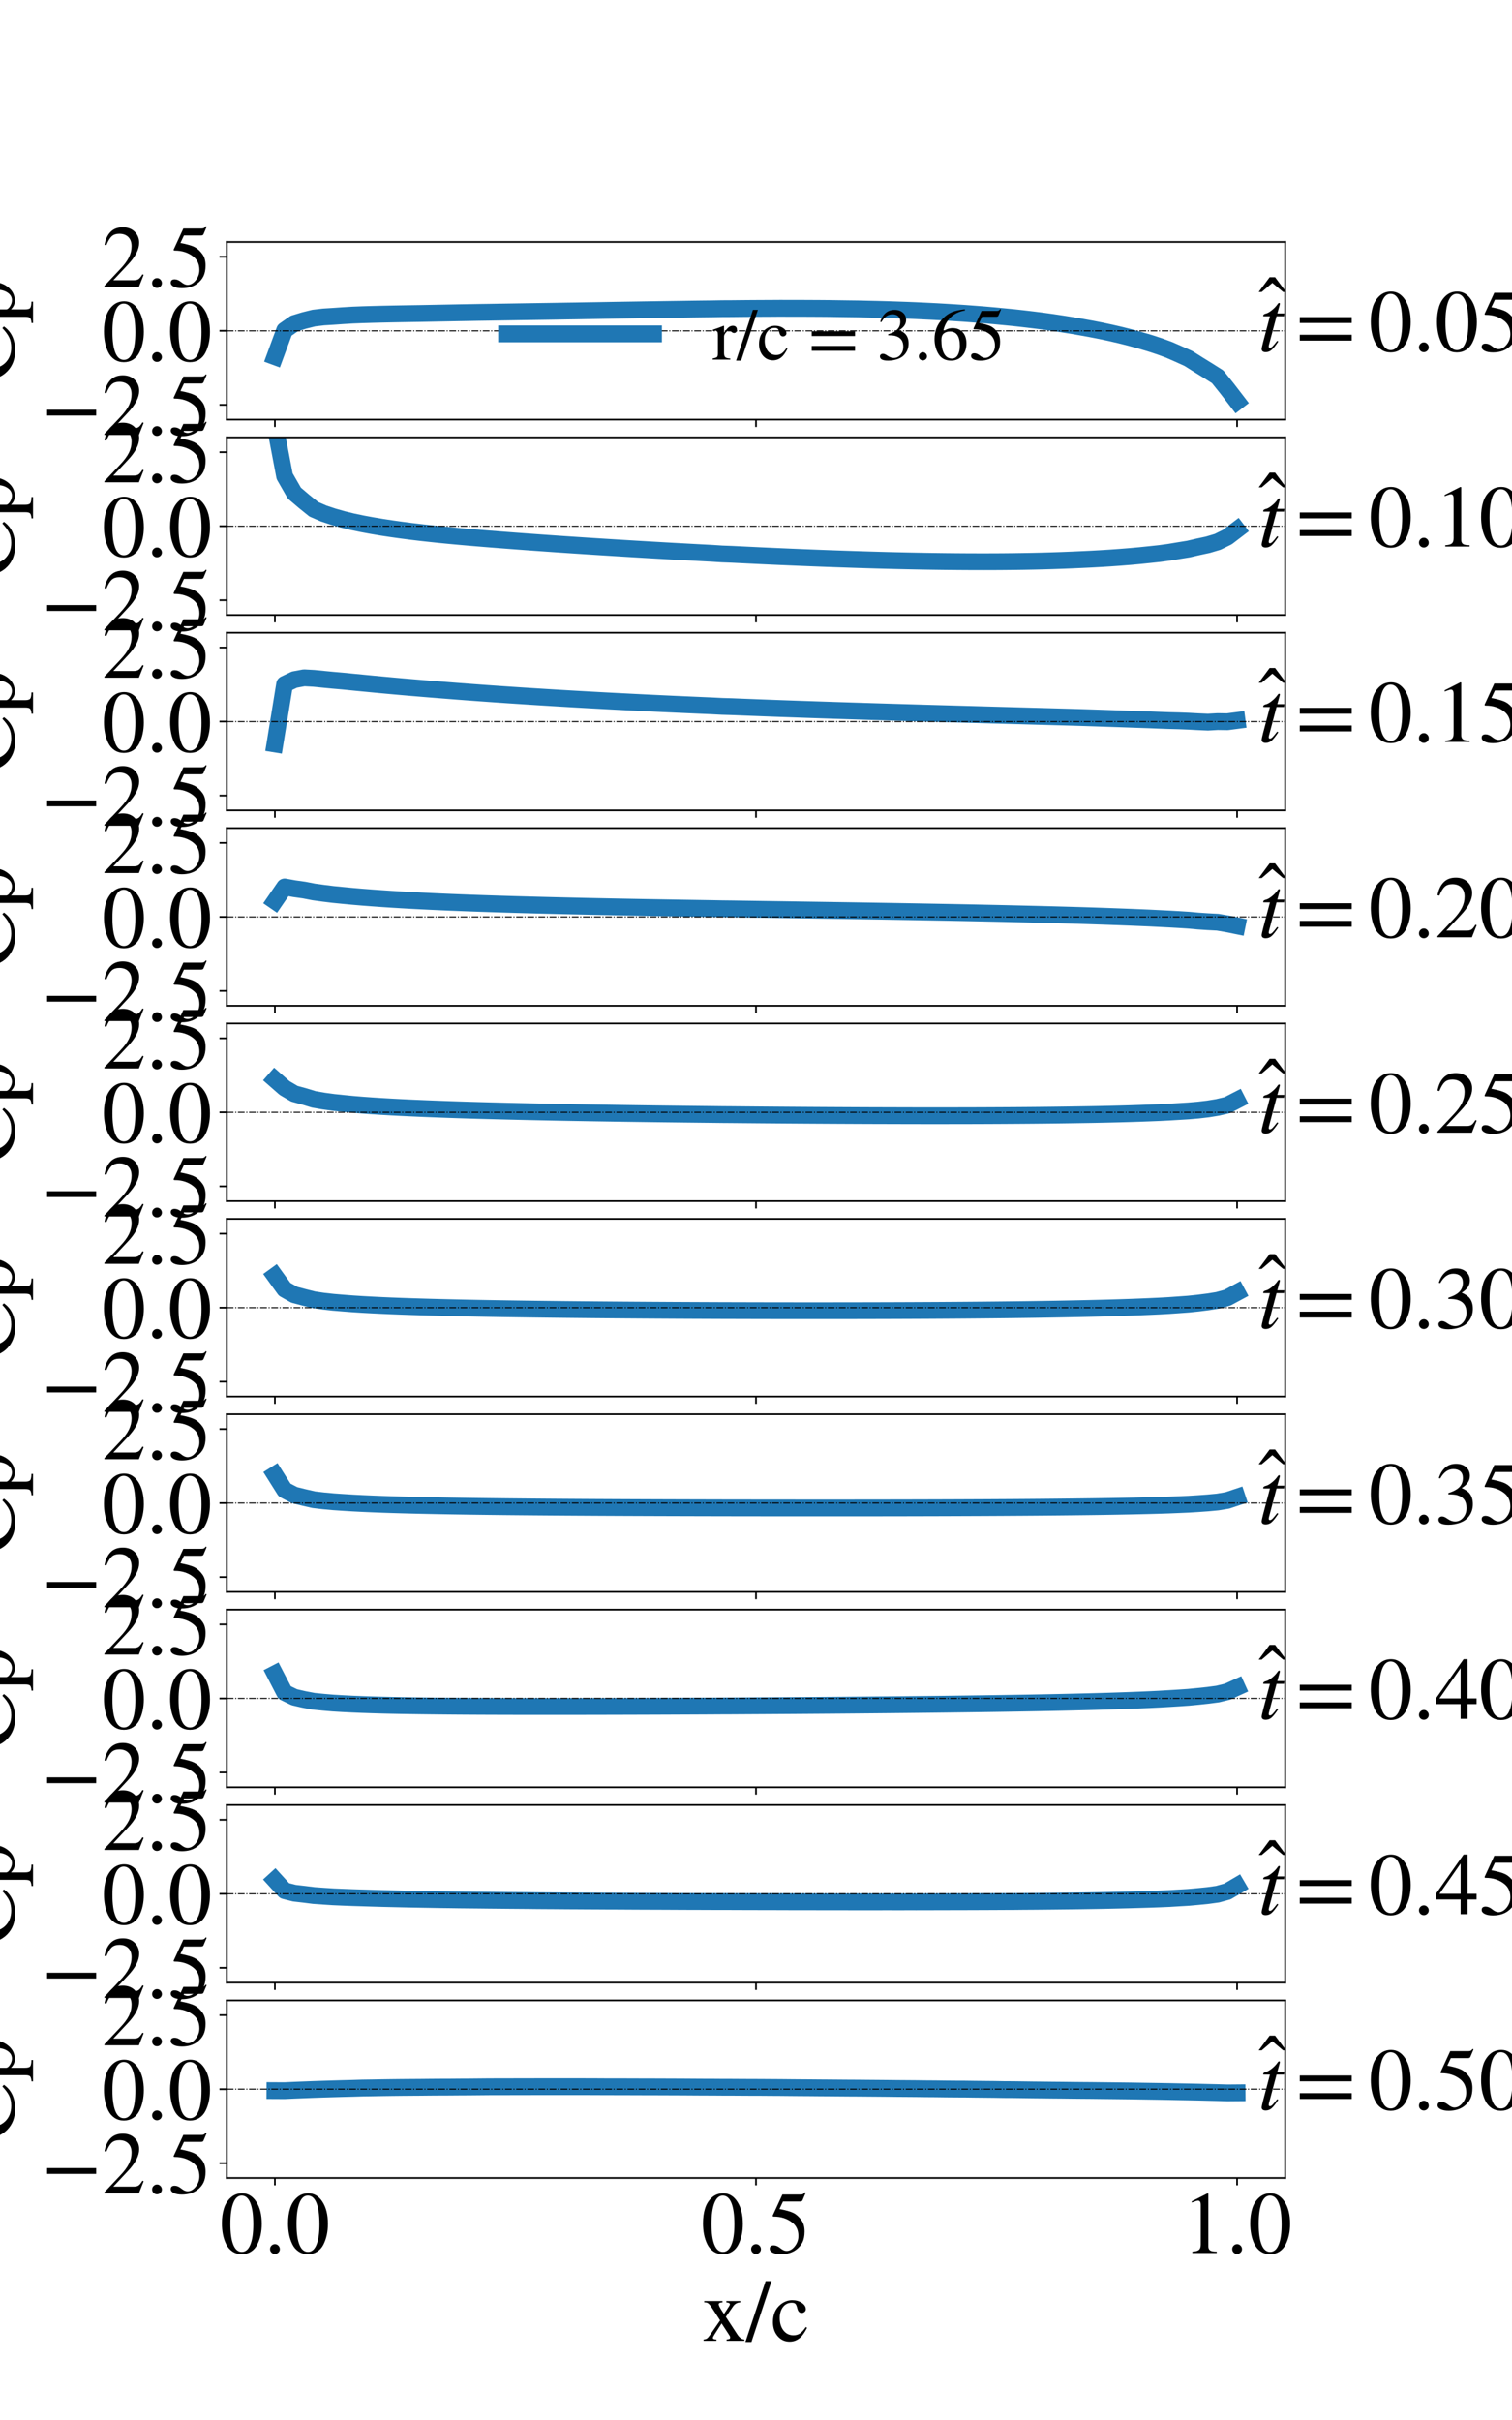 <?xml version="1.0" encoding="utf-8" standalone="no"?>
<!DOCTYPE svg PUBLIC "-//W3C//DTD SVG 1.1//EN"
  "http://www.w3.org/Graphics/SVG/1.1/DTD/svg11.dtd">
<!-- Created with matplotlib (https://matplotlib.org/) -->
<svg height="1152pt" version="1.1" viewBox="0 0 720 1152" width="720pt" xmlns="http://www.w3.org/2000/svg" xmlns:xlink="http://www.w3.org/1999/xlink">
 <defs>
  <style type="text/css">*{stroke-linecap:butt;stroke-linejoin:round;}</style>
 </defs>
 <g id="figure_1">
  <g id="patch_1">
   <path d="M 0 1152 
L 720 1152 
L 720 0 
L 0 0 
z
" style="fill:#ffffff;"/>
  </g>
  <g id="axes_1">
   <g id="patch_2">
    <path d="M 108 199.75 
L 612 199.75 
L 612 115.2 
L 108 115.2 
z
" style="fill:#ffffff;"/>
   </g>
   <g id="matplotlib.axis_1">
    <g id="xtick_1">
     <g id="line2d_1">
      <defs>
       <path d="M 0 0 
L 0 3.5 
" id="mfb8294cf51" style="stroke:#000000;stroke-width:0.8;"/>
      </defs>
      <g>
       <use style="fill:#ffffff;stroke:#000000;stroke-width:0.8;" x="130.909" xlink:href="#mfb8294cf51" y="199.75"/>
      </g>
     </g>
    </g>
    <g id="xtick_2">
     <g id="line2d_2">
      <g>
       <use style="fill:#ffffff;stroke:#000000;stroke-width:0.8;" x="360" xlink:href="#mfb8294cf51" y="199.75"/>
      </g>
     </g>
    </g>
    <g id="xtick_3">
     <g id="line2d_3">
      <g>
       <use style="fill:#ffffff;stroke:#000000;stroke-width:0.8;" x="589.091" xlink:href="#mfb8294cf51" y="199.75"/>
      </g>
     </g>
    </g>
   </g>
   <g id="matplotlib.axis_2">
    <g id="ytick_1">
     <g id="line2d_4">
      <defs>
       <path d="M 0 0 
L -3.5 0 
" id="m9b7858c670" style="stroke:#000000;stroke-width:0.8;"/>
      </defs>
      <g>
       <use style="fill:#ffffff;stroke:#000000;stroke-width:0.8;" x="108" xlink:href="#m9b7858c670" y="192.705"/>
      </g>
     </g>
     <g id="text_1">
      <!-- −2.5 -->
      <g transform="translate(19.73 207.047)scale(0.42 -0.42)">
       <defs>
        <path d="M 62.094 22 
L 6.406 22 
L 6.406 28.594 
L 62.094 28.594 
z
" id="STIXGeneral-Regular-8722"/>
        <path d="M 47.406 13.703 
L 42 0 
L 2.906 0 
L 2.906 1.203 
L 20.703 20.094 
Q 27.703 27.406 30.703 33.5 
Q 33.703 39.594 33.703 46.094 
Q 33.703 52.797 30 56.5 
Q 26.297 60.203 19.797 60.203 
Q 14.406 60.203 11.25 57.391 
Q 8.094 54.594 5.094 47.203 
L 3 47.703 
Q 4.703 57 9.844 62.297 
Q 15 67.594 23.797 67.594 
Q 32.094 67.594 37.188 62.594 
Q 42.297 57.594 42.297 50 
Q 42.297 38.703 29.5 25.203 
L 13 7.594 
L 36.406 7.594 
Q 39.703 7.594 41.641 8.891 
Q 43.594 10.203 46 14.297 
z
" id="STIXGeneral-Regular-50"/>
        <path d="M 18.094 4.297 
Q 18.094 2.094 16.438 0.5 
Q 14.797 -1.094 12.5 -1.094 
Q 10.203 -1.094 8.594 0.5 
Q 7 2.094 7 4.391 
Q 7 6.703 8.641 8.344 
Q 10.297 10 12.594 10 
Q 14.797 10 16.438 8.297 
Q 18.094 6.594 18.094 4.297 
z
" id="STIXGeneral-Regular-46"/>
        <path d="M 43.797 68.094 
L 40.203 59.594 
Q 39.594 58.297 37.5 58.297 
L 18.094 58.297 
L 14.094 49.797 
Q 25.094 47.703 30 45.25 
Q 34.906 42.797 39.094 37 
Q 42.594 32.203 42.594 24.297 
Q 42.594 17.094 40.25 12.188 
Q 37.906 7.297 32.797 3.5 
Q 26 -1.406 15.797 -1.406 
Q 10.094 -1.406 6.594 0.297 
Q 3.094 2 3.094 4.797 
Q 3.094 8.594 7.594 8.594 
Q 11.203 8.594 15 5.5 
Q 18.906 2.297 22.094 2.297 
Q 27.297 2.297 31.438 7.5 
Q 35.594 12.703 35.594 19.203 
Q 35.594 28.797 28.906 34.203 
Q 20.203 41.203 7.594 41.203 
Q 6.406 41.203 6.406 42 
L 6.5 42.5 
L 17.406 66.203 
L 38.094 66.203 
Q 39.797 66.203 40.75 66.703 
Q 41.703 67.203 42.906 68.797 
z
" id="STIXGeneral-Regular-53"/>
       </defs>
       <use xlink:href="#STIXGeneral-Regular-8722"/>
       <use x="68.5" xlink:href="#STIXGeneral-Regular-50"/>
       <use x="118.5" xlink:href="#STIXGeneral-Regular-46"/>
       <use x="143.5" xlink:href="#STIXGeneral-Regular-53"/>
      </g>
     </g>
    </g>
    <g id="ytick_2">
     <g id="line2d_5">
      <g>
       <use style="fill:#ffffff;stroke:#000000;stroke-width:0.8;" x="108" xlink:href="#m9b7858c670" y="157.475"/>
      </g>
     </g>
     <g id="text_2">
      <!-- 0.0 -->
      <g transform="translate(48.5 171.818)scale(0.42 -0.42)">
       <defs>
        <path d="M 47.594 33 
Q 47.594 26.297 46.297 20.344 
Q 45 14.406 42.453 9.406 
Q 39.906 4.406 35.406 1.5 
Q 30.906 -1.406 25 -1.406 
Q 18.906 -1.406 14.297 1.688 
Q 9.703 4.797 7.203 10 
Q 4.703 15.203 3.547 21.094 
Q 2.406 27 2.406 33.594 
Q 2.406 42.906 4.703 50.344 
Q 7 57.797 12.344 62.688 
Q 17.703 67.594 25.406 67.594 
Q 35.203 67.594 41.391 58 
Q 47.594 48.406 47.594 33 
z
M 38 32.5 
Q 38 48.297 34.641 56.641 
Q 31.297 65 24.797 65 
Q 18.594 65 15.297 56.594 
Q 12 48.203 12 32.906 
Q 12 17.5 15.297 9.344 
Q 18.594 1.203 25 1.203 
Q 31.297 1.203 34.641 9.344 
Q 38 17.5 38 32.5 
z
" id="STIXGeneral-Regular-48"/>
       </defs>
       <use xlink:href="#STIXGeneral-Regular-48"/>
       <use x="50" xlink:href="#STIXGeneral-Regular-46"/>
       <use x="75" xlink:href="#STIXGeneral-Regular-48"/>
      </g>
     </g>
    </g>
    <g id="ytick_3">
     <g id="line2d_6">
      <g>
       <use style="fill:#ffffff;stroke:#000000;stroke-width:0.8;" x="108" xlink:href="#m9b7858c670" y="122.246"/>
      </g>
     </g>
     <g id="text_3">
      <!-- 2.5 -->
      <g transform="translate(48.5 136.588)scale(0.42 -0.42)">
       <use xlink:href="#STIXGeneral-Regular-50"/>
       <use x="50" xlink:href="#STIXGeneral-Regular-46"/>
       <use x="75" xlink:href="#STIXGeneral-Regular-53"/>
      </g>
     </g>
    </g>
    <g id="text_4">
     <!-- Cp -->
     <g transform="translate(6.615 181.983)rotate(-90)scale(0.42 -0.42)">
      <defs>
       <path d="M 61.406 13.094 
L 63.297 11.297 
Q 54.406 -1.406 36 -1.406 
Q 21.5 -1.406 12.406 7.5 
Q 2.797 16.906 2.797 32.5 
Q 2.797 47.094 11.797 57.203 
Q 21.203 67.594 36.094 67.594 
Q 42.5 67.594 48 66.094 
Q 54.297 64.297 54.906 64.297 
Q 58.203 64.297 59.094 67.594 
L 61.094 67.594 
L 62 44.906 
L 59.703 44.906 
Q 58.094 52.094 54.5 56 
Q 47.406 63.594 38.406 63.594 
Q 27.297 63.594 20.844 55.438 
Q 14.406 47.297 14.406 34.094 
Q 14.406 18 21.594 10.203 
Q 28.297 3 39.406 3 
Q 46 3 50.797 5.297 
Q 55.594 7.594 61.406 13.094 
z
" id="STIXGeneral-Regular-67"/>
       <path d="M 15.906 45.797 
L 15.906 38.094 
Q 22.203 46 30.297 46 
Q 37.594 46 42.297 40 
Q 47 34 47 24.703 
Q 47 13.797 40.953 6.391 
Q 34.906 -1 26 -1 
Q 22.906 -1 20.75 -0.094 
Q 18.594 0.797 15.906 3.297 
L 15.906 -12.406 
Q 15.906 -17.094 17.5 -18.438 
Q 19.094 -19.797 24.703 -19.906 
L 24.703 -21.703 
L 0.5 -21.703 
L 0.5 -20 
Q 4.906 -19.594 6.203 -18.297 
Q 7.5 -17 7.5 -13.094 
L 7.5 33.703 
Q 7.5 37.203 6.703 38.297 
Q 5.906 39.406 3.406 39.406 
Q 1.797 39.406 0.906 39.297 
L 0.906 40.906 
Q 7.906 43 15.297 46 
z
M 15.906 33.406 
L 15.906 8.797 
Q 15.906 6.594 19.344 4.391 
Q 22.797 2.203 26.297 2.203 
Q 31.703 2.203 35.047 7.297 
Q 38.406 12.406 38.406 20.703 
Q 38.406 29.5 35.047 34.75 
Q 31.703 40 26.094 40 
Q 22.594 40 19.25 37.797 
Q 15.906 35.594 15.906 33.406 
z
" id="STIXGeneral-Regular-112"/>
      </defs>
      <use xlink:href="#STIXGeneral-Regular-67"/>
      <use x="66.7" xlink:href="#STIXGeneral-Regular-112"/>
     </g>
    </g>
   </g>
   <g id="line2d_7">
    <path clip-path="url(#pff48efff54)" d="M 130.909 169.79 
L 135.537 157.21 
L 140.165 153.982 
L 144.793 152.571 
L 149.421 151.421 
L 154.05 150.879 
L 158.678 150.59 
L 163.306 150.271 
L 167.934 149.994 
L 172.562 149.814 
L 177.19 149.674 
L 181.818 149.558 
L 186.446 149.461 
L 191.074 149.376 
L 195.702 149.3 
L 200.331 149.23 
L 204.959 149.142 
L 209.587 149.055 
L 214.215 148.97 
L 218.843 148.88 
L 223.471 148.801 
L 228.099 148.718 
L 232.727 148.653 
L 237.355 148.575 
L 241.983 148.506 
L 246.612 148.433 
L 251.24 148.359 
L 255.868 148.291 
L 260.496 148.223 
L 265.124 148.152 
L 269.752 148.073 
L 274.38 148.008 
L 279.008 147.924 
L 283.636 147.855 
L 288.264 147.775 
L 292.893 147.695 
L 297.521 147.621 
L 302.149 147.551 
L 306.777 147.476 
L 311.405 147.41 
L 316.033 147.332 
L 320.661 147.265 
L 325.289 147.202 
L 329.917 147.13 
L 334.545 147.07 
L 339.174 147.018 
L 343.802 146.938 
L 348.43 146.917 
L 353.058 146.87 
L 357.686 146.833 
L 362.314 146.808 
L 366.942 146.788 
L 371.57 146.757 
L 376.198 146.777 
L 380.826 146.77 
L 385.455 146.793 
L 390.083 146.815 
L 394.711 146.851 
L 399.339 146.92 
L 403.967 146.987 
L 408.595 147.047 
L 413.223 147.157 
L 417.851 147.259 
L 422.479 147.389 
L 427.107 147.543 
L 431.736 147.704 
L 436.364 147.89 
L 440.992 148.11 
L 445.62 148.337 
L 450.248 148.604 
L 454.876 148.89 
L 459.504 149.195 
L 464.132 149.542 
L 468.76 149.903 
L 473.388 150.31 
L 478.017 150.75 
L 482.645 151.206 
L 487.273 151.717 
L 491.901 152.267 
L 496.529 152.847 
L 501.157 153.497 
L 505.785 154.189 
L 510.413 154.931 
L 515.041 155.732 
L 519.669 156.57 
L 524.298 157.474 
L 528.926 158.462 
L 533.554 159.533 
L 538.182 160.701 
L 542.81 161.972 
L 547.438 163.333 
L 552.066 164.845 
L 556.694 166.54 
L 561.322 168.563 
L 565.95 170.657 
L 570.579 173.574 
L 575.207 176.433 
L 579.835 179.36 
L 584.463 185.134 
L 589.091 191.152 
" style="fill:none;stroke:#1f77b4;stroke-linecap:square;stroke-width:8;"/>
   </g>
   <g id="line2d_8">
    <path clip-path="url(#pff48efff54)" d="M 108 157.475 
L 612 157.475 
" style="fill:none;stroke:#000000;stroke-dasharray:3.2,0.8,0.5,0.8;stroke-dashoffset:0;stroke-width:0.5;"/>
   </g>
   <g id="patch_3">
    <path d="M 108 199.75 
L 108 115.2 
" style="fill:none;stroke:#000000;stroke-linecap:square;stroke-linejoin:miter;stroke-width:0.8;"/>
   </g>
   <g id="patch_4">
    <path d="M 612 199.75 
L 612 115.2 
" style="fill:none;stroke:#000000;stroke-linecap:square;stroke-linejoin:miter;stroke-width:0.8;"/>
   </g>
   <g id="patch_5">
    <path d="M 108 199.75 
L 612 199.75 
" style="fill:none;stroke:#000000;stroke-linecap:square;stroke-linejoin:miter;stroke-width:0.8;"/>
   </g>
   <g id="patch_6">
    <path d="M 108 115.2 
L 612 115.2 
" style="fill:none;stroke:#000000;stroke-linecap:square;stroke-linejoin:miter;stroke-width:0.8;"/>
   </g>
   <g id="text_5">
    <!-- $\^t = 0.05$ -->
    <g transform="translate(599.19 167.26)scale(0.42 -0.42)">
     <defs>
      <path d="M -7.5 50.703 
L -10.906 50.703 
L -23.094 61 
L -35.203 50.703 
L -38.594 50.703 
L -26.203 67.406 
L -20 67.406 
z
" id="STIXGeneral-Regular-770"/>
      <path d="M 29.594 42.797 
L 29.094 39.594 
L 20.703 39.594 
L 12 6.797 
Q 11.797 6 11.797 5.406 
Q 11.797 3.797 13.297 3.797 
Q 14.5 3.797 16.094 5.344 
Q 17.703 6.906 21.406 11.703 
L 22.703 11 
Q 18.094 4 15.141 1.453 
Q 12.203 -1.094 8.406 -1.094 
Q 3.797 -1.094 3.797 2.594 
Q 3.797 3.594 5.406 10 
L 13.203 39.594 
L 5.703 39.594 
L 5.594 40.203 
Q 5.594 42 8.906 42.703 
Q 11.406 43.297 15.5 46.547 
Q 19.594 49.797 22.203 53.703 
Q 22.797 54.594 23.594 54.594 
Q 24.5 54.594 24.5 53.797 
Q 24.5 53.297 24.406 53.094 
L 21.594 42.797 
z
" id="STIXGeneral-Italic-116"/>
      <path d="M 63.703 32 
L 4.797 32 
L 4.797 38.594 
L 63.703 38.594 
z
M 63.703 12 
L 4.797 12 
L 4.797 18.594 
L 63.703 18.594 
z
" id="STIXGeneral-Regular-61"/>
     </defs>
     <use transform="translate(39.043 16.594)" xlink:href="#STIXGeneral-Regular-770"/>
     <use transform="translate(0 0.203)" xlink:href="#STIXGeneral-Italic-116"/>
     <use transform="translate(42.24 0.203)" xlink:href="#STIXGeneral-Regular-61"/>
     <use transform="translate(125.18 0.203)" xlink:href="#STIXGeneral-Regular-48"/>
     <use transform="translate(175.18 0.203)" xlink:href="#STIXGeneral-Regular-46"/>
     <use transform="translate(200.18 0.203)" xlink:href="#STIXGeneral-Regular-48"/>
     <use transform="translate(250.18 0.203)" xlink:href="#STIXGeneral-Regular-53"/>
    </g>
   </g>
   <g id="legend_1">
    <g id="line2d_9">
     <path d="M 241.223 158.933 
L 311.195 158.933 
" style="fill:none;stroke:#1f77b4;stroke-linecap:square;stroke-width:8;"/>
    </g>
    <g id="line2d_10"/>
    <g id="text_6">
     <!-- r/c = 3.65 -->
     <g transform="translate(339.183 171.178)scale(0.35 -0.35)">
      <defs>
       <path d="M 16 45.797 
L 16 36.594 
Q 19.797 42 22.344 44 
Q 24.906 46 28 46 
Q 30.594 46 32.047 44.594 
Q 33.5 43.203 33.5 40.703 
Q 33.5 38.594 32.453 37.391 
Q 31.406 36.203 29.594 36.203 
Q 27.703 36.203 25.594 38.203 
Q 24 39.703 23 39.703 
Q 20.906 39.703 18.453 36.797 
Q 16 33.906 16 31.5 
L 16 9 
Q 16 4.703 17.703 3.203 
Q 19.406 1.703 24.5 1.5 
L 24.5 0 
L 0.5 0 
L 0.5 1.5 
Q 5.297 2.406 6.438 3.5 
Q 7.594 4.594 7.594 8.406 
L 7.594 33.406 
Q 7.594 36.703 6.844 38.047 
Q 6.094 39.406 4.203 39.406 
Q 2.594 39.406 0.703 39 
L 0.703 40.594 
Q 7 42.594 15.5 46 
z
" id="STIXGeneral-Regular-114"/>
       <path d="M 28.703 67.594 
L 5.906 -1.406 
L -0.906 -1.406 
L 22 67.594 
z
" id="STIXGeneral-Regular-47"/>
       <path d="M 39.797 15.594 
L 41.203 14.703 
Q 36.906 6.297 33 3.203 
Q 27.906 -1 21.5 -1 
Q 13.203 -1 7.844 5.25 
Q 2.5 11.5 2.5 21.203 
Q 2.5 33.906 10.906 40.906 
Q 17.094 46 24.406 46 
Q 30.703 46 35.25 42.953 
Q 39.797 39.906 39.797 35.703 
Q 39.797 34 38.391 32.75 
Q 37 31.5 35.094 31.5 
Q 31.594 31.5 30.297 36.094 
L 29.703 38.297 
Q 28.906 41.094 27.703 42.094 
Q 26.5 43.094 23.797 43.094 
Q 17.703 43.094 13.953 38.297 
Q 10.203 33.5 10.203 25.703 
Q 10.203 17.094 14.5 11.641 
Q 18.797 6.203 25.703 6.203 
Q 30 6.203 33.094 8.25 
Q 36.203 10.297 39.797 15.594 
z
" id="STIXGeneral-Regular-99"/>
       <path id="STIXGeneral-Regular-32"/>
       <path d="M 6.094 51 
L 4.5 51.406 
Q 6.797 58.906 11.688 63.25 
Q 16.594 67.594 24.094 67.594 
Q 31.094 67.594 35.391 63.797 
Q 39.703 60 39.703 53.906 
Q 39.703 45.703 30.406 40.094 
Q 35.906 37.703 38.703 34.797 
Q 43.094 29.906 43.094 21.906 
Q 43.094 13.906 38.5 7.906 
Q 35.094 3.297 28.75 0.938 
Q 22.406 -1.406 15.297 -1.406 
Q 4.094 -1.406 4.094 4.297 
Q 4.094 5.906 5.297 6.906 
Q 6.5 7.906 8.203 7.906 
Q 10.703 7.906 14.297 5.297 
Q 18.703 2.203 22.906 2.203 
Q 28.406 2.203 32.156 6.641 
Q 35.906 11.094 35.906 17.5 
Q 35.906 29 25.5 32 
Q 22.406 33 15.297 33 
L 15.297 34.406 
Q 20.906 36.297 23.703 38 
Q 31.797 42.594 31.797 51.406 
Q 31.797 56.406 28.938 59 
Q 26.094 61.594 21 61.594 
Q 12 61.594 6.094 51 
z
" id="STIXGeneral-Regular-51"/>
       <path d="M 44.594 68.406 
L 44.797 66.797 
Q 33 64.906 25.094 57.25 
Q 17.203 49.594 15.203 38.297 
Q 21 42.797 27.906 42.797 
Q 36.703 42.797 41.75 37.188 
Q 46.797 31.594 46.797 21.906 
Q 46.797 12.094 41.703 5.906 
Q 35.797 -1.406 25.797 -1.406 
Q 13.594 -1.406 8.094 8.703 
Q 3.406 17.297 3.406 27.906 
Q 3.406 44.297 14.297 55.5 
Q 20.5 61.906 27.047 64.547 
Q 33.594 67.203 44.594 68.406 
z
M 37.797 18.797 
Q 37.797 38.203 24.297 38.203 
Q 19.297 38.203 16 35.547 
Q 12.703 32.906 12.703 26.594 
Q 12.703 14.906 16.344 8.156 
Q 20 1.406 26.906 1.406 
Q 32.203 1.406 35 6.156 
Q 37.797 10.906 37.797 18.797 
z
" id="STIXGeneral-Regular-54"/>
      </defs>
      <use xlink:href="#STIXGeneral-Regular-114"/>
      <use x="33.3" xlink:href="#STIXGeneral-Regular-47"/>
      <use x="61.1" xlink:href="#STIXGeneral-Regular-99"/>
      <use x="105.5" xlink:href="#STIXGeneral-Regular-32"/>
      <use x="130.5" xlink:href="#STIXGeneral-Regular-61"/>
      <use x="199" xlink:href="#STIXGeneral-Regular-32"/>
      <use x="224" xlink:href="#STIXGeneral-Regular-51"/>
      <use x="274" xlink:href="#STIXGeneral-Regular-46"/>
      <use x="299" xlink:href="#STIXGeneral-Regular-54"/>
      <use x="349" xlink:href="#STIXGeneral-Regular-53"/>
     </g>
    </g>
   </g>
  </g>
  <g id="axes_2">
   <g id="patch_7">
    <path d="M 108 292.756 
L 612 292.756 
L 612 208.206 
L 108 208.206 
z
" style="fill:#ffffff;"/>
   </g>
   <g id="matplotlib.axis_3">
    <g id="xtick_4">
     <g id="line2d_11">
      <g>
       <use style="fill:#ffffff;stroke:#000000;stroke-width:0.8;" x="130.909" xlink:href="#mfb8294cf51" y="292.756"/>
      </g>
     </g>
    </g>
    <g id="xtick_5">
     <g id="line2d_12">
      <g>
       <use style="fill:#ffffff;stroke:#000000;stroke-width:0.8;" x="360" xlink:href="#mfb8294cf51" y="292.756"/>
      </g>
     </g>
    </g>
    <g id="xtick_6">
     <g id="line2d_13">
      <g>
       <use style="fill:#ffffff;stroke:#000000;stroke-width:0.8;" x="589.091" xlink:href="#mfb8294cf51" y="292.756"/>
      </g>
     </g>
    </g>
   </g>
   <g id="matplotlib.axis_4">
    <g id="ytick_4">
     <g id="line2d_14">
      <g>
       <use style="fill:#ffffff;stroke:#000000;stroke-width:0.8;" x="108" xlink:href="#m9b7858c670" y="285.71"/>
      </g>
     </g>
     <g id="text_7">
      <!-- −2.5 -->
      <g transform="translate(19.73 300.052)scale(0.42 -0.42)">
       <use xlink:href="#STIXGeneral-Regular-8722"/>
       <use x="68.5" xlink:href="#STIXGeneral-Regular-50"/>
       <use x="118.5" xlink:href="#STIXGeneral-Regular-46"/>
       <use x="143.5" xlink:href="#STIXGeneral-Regular-53"/>
      </g>
     </g>
    </g>
    <g id="ytick_5">
     <g id="line2d_15">
      <g>
       <use style="fill:#ffffff;stroke:#000000;stroke-width:0.8;" x="108" xlink:href="#m9b7858c670" y="250.481"/>
      </g>
     </g>
     <g id="text_8">
      <!-- 0.0 -->
      <g transform="translate(48.5 264.823)scale(0.42 -0.42)">
       <use xlink:href="#STIXGeneral-Regular-48"/>
       <use x="50" xlink:href="#STIXGeneral-Regular-46"/>
       <use x="75" xlink:href="#STIXGeneral-Regular-48"/>
      </g>
     </g>
    </g>
    <g id="ytick_6">
     <g id="line2d_16">
      <g>
       <use style="fill:#ffffff;stroke:#000000;stroke-width:0.8;" x="108" xlink:href="#m9b7858c670" y="215.251"/>
      </g>
     </g>
     <g id="text_9">
      <!-- 2.5 -->
      <g transform="translate(48.5 229.594)scale(0.42 -0.42)">
       <use xlink:href="#STIXGeneral-Regular-50"/>
       <use x="50" xlink:href="#STIXGeneral-Regular-46"/>
       <use x="75" xlink:href="#STIXGeneral-Regular-53"/>
      </g>
     </g>
    </g>
    <g id="text_10">
     <!-- Cp -->
     <g transform="translate(6.615 274.988)rotate(-90)scale(0.42 -0.42)">
      <use xlink:href="#STIXGeneral-Regular-67"/>
      <use x="66.7" xlink:href="#STIXGeneral-Regular-112"/>
     </g>
    </g>
   </g>
   <g id="line2d_17">
    <path clip-path="url(#pa99b895e44)" d="M 130.909 202.342 
L 135.537 226.673 
L 140.165 234.743 
L 144.793 238.682 
L 149.421 242.42 
L 154.05 244.428 
L 158.678 245.96 
L 163.306 247.273 
L 167.934 248.396 
L 172.562 249.361 
L 177.19 250.215 
L 181.818 250.99 
L 186.446 251.693 
L 191.074 252.34 
L 195.702 252.937 
L 200.331 253.491 
L 204.959 254.006 
L 209.587 254.489 
L 214.215 254.943 
L 218.843 255.37 
L 223.471 255.777 
L 228.099 256.167 
L 232.727 256.545 
L 237.355 256.911 
L 241.983 257.268 
L 246.612 257.616 
L 251.24 257.957 
L 255.868 258.291 
L 260.496 258.621 
L 265.124 258.944 
L 269.752 259.259 
L 274.38 259.568 
L 279.008 259.872 
L 283.636 260.171 
L 288.264 260.465 
L 292.893 260.753 
L 297.521 261.038 
L 302.149 261.319 
L 306.777 261.595 
L 311.405 261.866 
L 316.033 262.133 
L 320.661 262.395 
L 325.289 262.65 
L 329.917 262.904 
L 334.545 263.153 
L 339.174 263.395 
L 343.802 263.696 
L 348.43 263.871 
L 353.058 264.097 
L 357.686 264.321 
L 362.314 264.541 
L 366.942 264.754 
L 371.57 264.961 
L 376.198 265.161 
L 380.826 265.354 
L 385.455 265.54 
L 390.083 265.72 
L 394.711 265.894 
L 399.339 266.058 
L 403.967 266.216 
L 408.595 266.368 
L 413.223 266.513 
L 417.851 266.649 
L 422.479 266.774 
L 427.107 266.887 
L 431.736 266.992 
L 436.364 267.083 
L 440.992 267.165 
L 445.62 267.236 
L 450.248 267.296 
L 454.876 267.341 
L 459.504 267.375 
L 464.132 267.395 
L 468.76 267.401 
L 473.388 267.39 
L 478.017 267.361 
L 482.645 267.314 
L 487.273 267.246 
L 491.901 267.161 
L 496.529 267.056 
L 501.157 266.924 
L 505.785 266.764 
L 510.413 266.581 
L 515.041 266.378 
L 519.669 266.156 
L 524.298 265.9 
L 528.926 265.611 
L 533.554 265.28 
L 538.182 264.908 
L 542.81 264.485 
L 547.438 264.012 
L 552.066 263.515 
L 556.694 262.896 
L 561.322 262.121 
L 565.95 261.373 
L 570.579 260.305 
L 575.207 259.314 
L 579.835 257.937 
L 584.463 255.668 
L 589.091 252.137 
" style="fill:none;stroke:#1f77b4;stroke-linecap:square;stroke-width:8;"/>
   </g>
   <g id="line2d_18">
    <path clip-path="url(#pa99b895e44)" d="M 108 250.481 
L 612 250.481 
" style="fill:none;stroke:#000000;stroke-dasharray:3.2,0.8,0.5,0.8;stroke-dashoffset:0;stroke-width:0.5;"/>
   </g>
   <g id="patch_8">
    <path d="M 108 292.756 
L 108 208.206 
" style="fill:none;stroke:#000000;stroke-linecap:square;stroke-linejoin:miter;stroke-width:0.8;"/>
   </g>
   <g id="patch_9">
    <path d="M 612 292.756 
L 612 208.206 
" style="fill:none;stroke:#000000;stroke-linecap:square;stroke-linejoin:miter;stroke-width:0.8;"/>
   </g>
   <g id="patch_10">
    <path d="M 108 292.756 
L 612 292.756 
" style="fill:none;stroke:#000000;stroke-linecap:square;stroke-linejoin:miter;stroke-width:0.8;"/>
   </g>
   <g id="patch_11">
    <path d="M 108 208.206 
L 612 208.206 
" style="fill:none;stroke:#000000;stroke-linecap:square;stroke-linejoin:miter;stroke-width:0.8;"/>
   </g>
   <g id="text_11">
    <!-- $\^t = 0.10$ -->
    <g transform="translate(599.19 260.265)scale(0.42 -0.42)">
     <defs>
      <path d="M 39.406 0 
L 11.797 0 
L 11.797 1.5 
Q 17.297 1.797 19.297 3.547 
Q 21.297 5.297 21.297 9.5 
L 21.297 54.406 
Q 21.297 59.297 18.297 59.297 
Q 16.906 59.297 13.797 58.094 
L 11.094 57.094 
L 11.094 58.5 
L 29 67.594 
L 29.906 67.297 
L 29.906 7.594 
Q 29.906 4.297 31.906 2.891 
Q 33.906 1.5 39.406 1.5 
z
" id="STIXGeneral-Regular-49"/>
     </defs>
     <use transform="translate(39.043 16.594)" xlink:href="#STIXGeneral-Regular-770"/>
     <use transform="translate(0 0.203)" xlink:href="#STIXGeneral-Italic-116"/>
     <use transform="translate(42.24 0.203)" xlink:href="#STIXGeneral-Regular-61"/>
     <use transform="translate(125.18 0.203)" xlink:href="#STIXGeneral-Regular-48"/>
     <use transform="translate(175.18 0.203)" xlink:href="#STIXGeneral-Regular-46"/>
     <use transform="translate(200.18 0.203)" xlink:href="#STIXGeneral-Regular-49"/>
     <use transform="translate(250.18 0.203)" xlink:href="#STIXGeneral-Regular-48"/>
    </g>
   </g>
  </g>
  <g id="axes_3">
   <g id="patch_12">
    <path d="M 108 385.761 
L 612 385.761 
L 612 301.211 
L 108 301.211 
z
" style="fill:#ffffff;"/>
   </g>
   <g id="matplotlib.axis_5">
    <g id="xtick_7">
     <g id="line2d_19">
      <g>
       <use style="fill:#ffffff;stroke:#000000;stroke-width:0.8;" x="130.909" xlink:href="#mfb8294cf51" y="385.761"/>
      </g>
     </g>
    </g>
    <g id="xtick_8">
     <g id="line2d_20">
      <g>
       <use style="fill:#ffffff;stroke:#000000;stroke-width:0.8;" x="360" xlink:href="#mfb8294cf51" y="385.761"/>
      </g>
     </g>
    </g>
    <g id="xtick_9">
     <g id="line2d_21">
      <g>
       <use style="fill:#ffffff;stroke:#000000;stroke-width:0.8;" x="589.091" xlink:href="#mfb8294cf51" y="385.761"/>
      </g>
     </g>
    </g>
   </g>
   <g id="matplotlib.axis_6">
    <g id="ytick_7">
     <g id="line2d_22">
      <g>
       <use style="fill:#ffffff;stroke:#000000;stroke-width:0.8;" x="108" xlink:href="#m9b7858c670" y="378.716"/>
      </g>
     </g>
     <g id="text_12">
      <!-- −2.5 -->
      <g transform="translate(19.73 393.058)scale(0.42 -0.42)">
       <use xlink:href="#STIXGeneral-Regular-8722"/>
       <use x="68.5" xlink:href="#STIXGeneral-Regular-50"/>
       <use x="118.5" xlink:href="#STIXGeneral-Regular-46"/>
       <use x="143.5" xlink:href="#STIXGeneral-Regular-53"/>
      </g>
     </g>
    </g>
    <g id="ytick_8">
     <g id="line2d_23">
      <g>
       <use style="fill:#ffffff;stroke:#000000;stroke-width:0.8;" x="108" xlink:href="#m9b7858c670" y="343.486"/>
      </g>
     </g>
     <g id="text_13">
      <!-- 0.0 -->
      <g transform="translate(48.5 357.829)scale(0.42 -0.42)">
       <use xlink:href="#STIXGeneral-Regular-48"/>
       <use x="50" xlink:href="#STIXGeneral-Regular-46"/>
       <use x="75" xlink:href="#STIXGeneral-Regular-48"/>
      </g>
     </g>
    </g>
    <g id="ytick_9">
     <g id="line2d_24">
      <g>
       <use style="fill:#ffffff;stroke:#000000;stroke-width:0.8;" x="108" xlink:href="#m9b7858c670" y="308.257"/>
      </g>
     </g>
     <g id="text_14">
      <!-- 2.5 -->
      <g transform="translate(48.5 322.599)scale(0.42 -0.42)">
       <use xlink:href="#STIXGeneral-Regular-50"/>
       <use x="50" xlink:href="#STIXGeneral-Regular-46"/>
       <use x="75" xlink:href="#STIXGeneral-Regular-53"/>
      </g>
     </g>
    </g>
    <g id="text_15">
     <!-- Cp -->
     <g transform="translate(6.615 367.994)rotate(-90)scale(0.42 -0.42)">
      <use xlink:href="#STIXGeneral-Regular-67"/>
      <use x="66.7" xlink:href="#STIXGeneral-Regular-112"/>
     </g>
    </g>
   </g>
   <g id="line2d_25">
    <path clip-path="url(#p9ec5adc73b)" d="M 130.909 354.154 
L 135.537 325.734 
L 140.165 323.532 
L 144.793 322.668 
L 149.421 322.917 
L 154.05 323.378 
L 158.678 323.824 
L 163.306 324.229 
L 167.934 324.689 
L 172.562 325.14 
L 177.19 325.587 
L 181.818 326.025 
L 186.446 326.451 
L 191.074 326.866 
L 195.702 327.267 
L 200.331 327.657 
L 204.959 328.037 
L 209.587 328.409 
L 214.215 328.776 
L 218.843 329.136 
L 223.471 329.486 
L 228.099 329.827 
L 232.727 330.161 
L 237.355 330.485 
L 241.983 330.802 
L 246.612 331.11 
L 251.24 331.411 
L 255.868 331.707 
L 260.496 331.996 
L 265.124 332.28 
L 269.752 332.555 
L 274.38 332.823 
L 279.008 333.086 
L 283.636 333.343 
L 288.264 333.594 
L 292.893 333.838 
L 297.521 334.077 
L 302.149 334.312 
L 306.777 334.541 
L 311.405 334.767 
L 316.033 334.988 
L 320.661 335.203 
L 325.289 335.411 
L 329.917 335.617 
L 334.545 335.818 
L 339.174 336.015 
L 343.802 336.255 
L 348.43 336.394 
L 353.058 336.577 
L 357.686 336.758 
L 362.314 336.936 
L 366.942 337.11 
L 371.57 337.279 
L 376.198 337.445 
L 380.826 337.608 
L 385.455 337.767 
L 390.083 337.924 
L 394.711 338.078 
L 399.339 338.228 
L 403.967 338.377 
L 408.595 338.523 
L 413.223 338.67 
L 417.851 338.813 
L 422.479 338.953 
L 427.107 339.09 
L 431.736 339.227 
L 436.364 339.363 
L 440.992 339.497 
L 445.62 339.628 
L 450.248 339.759 
L 454.876 339.889 
L 459.504 340.019 
L 464.132 340.151 
L 468.76 340.281 
L 473.388 340.41 
L 478.017 340.537 
L 482.645 340.666 
L 487.273 340.795 
L 491.901 340.924 
L 496.529 341.051 
L 501.157 341.179 
L 505.785 341.308 
L 510.413 341.437 
L 515.041 341.575 
L 519.669 341.723 
L 524.298 341.878 
L 528.926 342.034 
L 533.554 342.192 
L 538.182 342.351 
L 542.81 342.512 
L 547.438 342.67 
L 552.066 342.859 
L 556.694 343.023 
L 561.322 343.14 
L 565.95 343.318 
L 570.579 343.567 
L 575.207 343.766 
L 579.835 343.503 
L 584.463 343.574 
L 589.091 342.967 
" style="fill:none;stroke:#1f77b4;stroke-linecap:square;stroke-width:8;"/>
   </g>
   <g id="line2d_26">
    <path clip-path="url(#p9ec5adc73b)" d="M 108 343.486 
L 612 343.486 
" style="fill:none;stroke:#000000;stroke-dasharray:3.2,0.8,0.5,0.8;stroke-dashoffset:0;stroke-width:0.5;"/>
   </g>
   <g id="patch_13">
    <path d="M 108 385.761 
L 108 301.211 
" style="fill:none;stroke:#000000;stroke-linecap:square;stroke-linejoin:miter;stroke-width:0.8;"/>
   </g>
   <g id="patch_14">
    <path d="M 612 385.761 
L 612 301.211 
" style="fill:none;stroke:#000000;stroke-linecap:square;stroke-linejoin:miter;stroke-width:0.8;"/>
   </g>
   <g id="patch_15">
    <path d="M 108 385.761 
L 612 385.761 
" style="fill:none;stroke:#000000;stroke-linecap:square;stroke-linejoin:miter;stroke-width:0.8;"/>
   </g>
   <g id="patch_16">
    <path d="M 108 301.211 
L 612 301.211 
" style="fill:none;stroke:#000000;stroke-linecap:square;stroke-linejoin:miter;stroke-width:0.8;"/>
   </g>
   <g id="text_16">
    <!-- $\^t = 0.15$ -->
    <g transform="translate(599.19 353.271)scale(0.42 -0.42)">
     <use transform="translate(39.043 16.594)" xlink:href="#STIXGeneral-Regular-770"/>
     <use transform="translate(0 0.203)" xlink:href="#STIXGeneral-Italic-116"/>
     <use transform="translate(42.24 0.203)" xlink:href="#STIXGeneral-Regular-61"/>
     <use transform="translate(125.18 0.203)" xlink:href="#STIXGeneral-Regular-48"/>
     <use transform="translate(175.18 0.203)" xlink:href="#STIXGeneral-Regular-46"/>
     <use transform="translate(200.18 0.203)" xlink:href="#STIXGeneral-Regular-49"/>
     <use transform="translate(250.18 0.203)" xlink:href="#STIXGeneral-Regular-53"/>
    </g>
   </g>
  </g>
  <g id="axes_4">
   <g id="patch_17">
    <path d="M 108 478.767 
L 612 478.767 
L 612 394.217 
L 108 394.217 
z
" style="fill:#ffffff;"/>
   </g>
   <g id="matplotlib.axis_7">
    <g id="xtick_10">
     <g id="line2d_27">
      <g>
       <use style="fill:#ffffff;stroke:#000000;stroke-width:0.8;" x="130.909" xlink:href="#mfb8294cf51" y="478.767"/>
      </g>
     </g>
    </g>
    <g id="xtick_11">
     <g id="line2d_28">
      <g>
       <use style="fill:#ffffff;stroke:#000000;stroke-width:0.8;" x="360" xlink:href="#mfb8294cf51" y="478.767"/>
      </g>
     </g>
    </g>
    <g id="xtick_12">
     <g id="line2d_29">
      <g>
       <use style="fill:#ffffff;stroke:#000000;stroke-width:0.8;" x="589.091" xlink:href="#mfb8294cf51" y="478.767"/>
      </g>
     </g>
    </g>
   </g>
   <g id="matplotlib.axis_8">
    <g id="ytick_10">
     <g id="line2d_30">
      <g>
       <use style="fill:#ffffff;stroke:#000000;stroke-width:0.8;" x="108" xlink:href="#m9b7858c670" y="471.721"/>
      </g>
     </g>
     <g id="text_17">
      <!-- −2.5 -->
      <g transform="translate(19.73 486.063)scale(0.42 -0.42)">
       <use xlink:href="#STIXGeneral-Regular-8722"/>
       <use x="68.5" xlink:href="#STIXGeneral-Regular-50"/>
       <use x="118.5" xlink:href="#STIXGeneral-Regular-46"/>
       <use x="143.5" xlink:href="#STIXGeneral-Regular-53"/>
      </g>
     </g>
    </g>
    <g id="ytick_11">
     <g id="line2d_31">
      <g>
       <use style="fill:#ffffff;stroke:#000000;stroke-width:0.8;" x="108" xlink:href="#m9b7858c670" y="436.492"/>
      </g>
     </g>
     <g id="text_18">
      <!-- 0.0 -->
      <g transform="translate(48.5 450.834)scale(0.42 -0.42)">
       <use xlink:href="#STIXGeneral-Regular-48"/>
       <use x="50" xlink:href="#STIXGeneral-Regular-46"/>
       <use x="75" xlink:href="#STIXGeneral-Regular-48"/>
      </g>
     </g>
    </g>
    <g id="ytick_12">
     <g id="line2d_32">
      <g>
       <use style="fill:#ffffff;stroke:#000000;stroke-width:0.8;" x="108" xlink:href="#m9b7858c670" y="401.262"/>
      </g>
     </g>
     <g id="text_19">
      <!-- 2.5 -->
      <g transform="translate(48.5 415.605)scale(0.42 -0.42)">
       <use xlink:href="#STIXGeneral-Regular-50"/>
       <use x="50" xlink:href="#STIXGeneral-Regular-46"/>
       <use x="75" xlink:href="#STIXGeneral-Regular-53"/>
      </g>
     </g>
    </g>
    <g id="text_20">
     <!-- Cp -->
     <g transform="translate(6.615 460.999)rotate(-90)scale(0.42 -0.42)">
      <use xlink:href="#STIXGeneral-Regular-67"/>
      <use x="66.7" xlink:href="#STIXGeneral-Regular-112"/>
     </g>
    </g>
   </g>
   <g id="line2d_33">
    <path clip-path="url(#p5125124f2c)" d="M 130.909 428.96 
L 135.537 422.227 
L 140.165 423.062 
L 144.793 423.71 
L 149.421 424.608 
L 154.05 425.237 
L 158.678 425.807 
L 163.306 426.262 
L 167.934 426.701 
L 172.562 427.093 
L 177.19 427.451 
L 181.818 427.783 
L 186.446 428.088 
L 191.074 428.372 
L 195.702 428.635 
L 200.331 428.879 
L 204.959 429.105 
L 209.587 429.317 
L 214.215 429.516 
L 218.843 429.702 
L 223.471 429.878 
L 228.099 430.043 
L 232.727 430.2 
L 237.355 430.349 
L 241.983 430.491 
L 246.612 430.626 
L 251.24 430.755 
L 255.868 430.88 
L 260.496 430.999 
L 265.124 431.114 
L 269.752 431.224 
L 274.38 431.33 
L 279.008 431.433 
L 283.636 431.532 
L 288.264 431.627 
L 292.893 431.72 
L 297.521 431.809 
L 302.149 431.895 
L 306.777 431.98 
L 311.405 432.063 
L 316.033 432.144 
L 320.661 432.223 
L 325.289 432.3 
L 329.917 432.376 
L 334.545 432.451 
L 339.174 432.524 
L 343.802 432.614 
L 348.43 432.667 
L 353.058 432.737 
L 357.686 432.806 
L 362.314 432.876 
L 366.942 432.946 
L 371.57 433.015 
L 376.198 433.085 
L 380.826 433.154 
L 385.455 433.224 
L 390.083 433.294 
L 394.711 433.364 
L 399.339 433.435 
L 403.967 433.506 
L 408.595 433.579 
L 413.223 433.653 
L 417.851 433.728 
L 422.479 433.804 
L 427.107 433.882 
L 431.736 433.961 
L 436.364 434.042 
L 440.992 434.125 
L 445.62 434.21 
L 450.248 434.296 
L 454.876 434.384 
L 459.504 434.475 
L 464.132 434.57 
L 468.76 434.667 
L 473.388 434.766 
L 478.017 434.869 
L 482.645 434.976 
L 487.273 435.086 
L 491.901 435.2 
L 496.529 435.317 
L 501.157 435.438 
L 505.785 435.564 
L 510.413 435.694 
L 515.041 435.83 
L 519.669 435.975 
L 524.298 436.13 
L 528.926 436.291 
L 533.554 436.461 
L 538.182 436.64 
L 542.81 436.829 
L 547.438 437.027 
L 552.066 437.254 
L 556.694 437.487 
L 561.322 437.747 
L 565.95 438.042 
L 570.579 438.459 
L 575.207 438.768 
L 579.835 439.008 
L 584.463 439.798 
L 589.091 440.736 
" style="fill:none;stroke:#1f77b4;stroke-linecap:square;stroke-width:8;"/>
   </g>
   <g id="line2d_34">
    <path clip-path="url(#p5125124f2c)" d="M 108 436.492 
L 612 436.492 
" style="fill:none;stroke:#000000;stroke-dasharray:3.2,0.8,0.5,0.8;stroke-dashoffset:0;stroke-width:0.5;"/>
   </g>
   <g id="patch_18">
    <path d="M 108 478.767 
L 108 394.217 
" style="fill:none;stroke:#000000;stroke-linecap:square;stroke-linejoin:miter;stroke-width:0.8;"/>
   </g>
   <g id="patch_19">
    <path d="M 612 478.767 
L 612 394.217 
" style="fill:none;stroke:#000000;stroke-linecap:square;stroke-linejoin:miter;stroke-width:0.8;"/>
   </g>
   <g id="patch_20">
    <path d="M 108 478.767 
L 612 478.767 
" style="fill:none;stroke:#000000;stroke-linecap:square;stroke-linejoin:miter;stroke-width:0.8;"/>
   </g>
   <g id="patch_21">
    <path d="M 108 394.217 
L 612 394.217 
" style="fill:none;stroke:#000000;stroke-linecap:square;stroke-linejoin:miter;stroke-width:0.8;"/>
   </g>
   <g id="text_21">
    <!-- $\^t = 0.20$ -->
    <g transform="translate(599.19 446.276)scale(0.42 -0.42)">
     <use transform="translate(39.043 16.594)" xlink:href="#STIXGeneral-Regular-770"/>
     <use transform="translate(0 0.203)" xlink:href="#STIXGeneral-Italic-116"/>
     <use transform="translate(42.24 0.203)" xlink:href="#STIXGeneral-Regular-61"/>
     <use transform="translate(125.18 0.203)" xlink:href="#STIXGeneral-Regular-48"/>
     <use transform="translate(175.18 0.203)" xlink:href="#STIXGeneral-Regular-46"/>
     <use transform="translate(200.18 0.203)" xlink:href="#STIXGeneral-Regular-50"/>
     <use transform="translate(250.18 0.203)" xlink:href="#STIXGeneral-Regular-48"/>
    </g>
   </g>
  </g>
  <g id="axes_5">
   <g id="patch_22">
    <path d="M 108 571.772 
L 612 571.772 
L 612 487.222 
L 108 487.222 
z
" style="fill:#ffffff;"/>
   </g>
   <g id="matplotlib.axis_9">
    <g id="xtick_13">
     <g id="line2d_35">
      <g>
       <use style="fill:#ffffff;stroke:#000000;stroke-width:0.8;" x="130.909" xlink:href="#mfb8294cf51" y="571.772"/>
      </g>
     </g>
    </g>
    <g id="xtick_14">
     <g id="line2d_36">
      <g>
       <use style="fill:#ffffff;stroke:#000000;stroke-width:0.8;" x="360" xlink:href="#mfb8294cf51" y="571.772"/>
      </g>
     </g>
    </g>
    <g id="xtick_15">
     <g id="line2d_37">
      <g>
       <use style="fill:#ffffff;stroke:#000000;stroke-width:0.8;" x="589.091" xlink:href="#mfb8294cf51" y="571.772"/>
      </g>
     </g>
    </g>
   </g>
   <g id="matplotlib.axis_10">
    <g id="ytick_13">
     <g id="line2d_38">
      <g>
       <use style="fill:#ffffff;stroke:#000000;stroke-width:0.8;" x="108" xlink:href="#m9b7858c670" y="564.727"/>
      </g>
     </g>
     <g id="text_22">
      <!-- −2.5 -->
      <g transform="translate(19.73 579.069)scale(0.42 -0.42)">
       <use xlink:href="#STIXGeneral-Regular-8722"/>
       <use x="68.5" xlink:href="#STIXGeneral-Regular-50"/>
       <use x="118.5" xlink:href="#STIXGeneral-Regular-46"/>
       <use x="143.5" xlink:href="#STIXGeneral-Regular-53"/>
      </g>
     </g>
    </g>
    <g id="ytick_14">
     <g id="line2d_39">
      <g>
       <use style="fill:#ffffff;stroke:#000000;stroke-width:0.8;" x="108" xlink:href="#m9b7858c670" y="529.497"/>
      </g>
     </g>
     <g id="text_23">
      <!-- 0.0 -->
      <g transform="translate(48.5 543.84)scale(0.42 -0.42)">
       <use xlink:href="#STIXGeneral-Regular-48"/>
       <use x="50" xlink:href="#STIXGeneral-Regular-46"/>
       <use x="75" xlink:href="#STIXGeneral-Regular-48"/>
      </g>
     </g>
    </g>
    <g id="ytick_15">
     <g id="line2d_40">
      <g>
       <use style="fill:#ffffff;stroke:#000000;stroke-width:0.8;" x="108" xlink:href="#m9b7858c670" y="494.268"/>
      </g>
     </g>
     <g id="text_24">
      <!-- 2.5 -->
      <g transform="translate(48.5 508.61)scale(0.42 -0.42)">
       <use xlink:href="#STIXGeneral-Regular-50"/>
       <use x="50" xlink:href="#STIXGeneral-Regular-46"/>
       <use x="75" xlink:href="#STIXGeneral-Regular-53"/>
      </g>
     </g>
    </g>
    <g id="text_25">
     <!-- Cp -->
     <g transform="translate(6.615 554.005)rotate(-90)scale(0.42 -0.42)">
      <use xlink:href="#STIXGeneral-Regular-67"/>
      <use x="66.7" xlink:href="#STIXGeneral-Regular-112"/>
     </g>
    </g>
   </g>
   <g id="line2d_41">
    <path clip-path="url(#p91e4ac1491)" d="M 130.909 513.896 
L 135.537 517.948 
L 140.165 520.664 
L 144.793 521.927 
L 149.421 523.341 
L 154.05 524.142 
L 158.678 524.77 
L 163.306 525.26 
L 167.934 525.707 
L 172.562 526.088 
L 177.19 526.421 
L 181.818 526.72 
L 186.446 526.987 
L 191.074 527.23 
L 195.702 527.45 
L 200.331 527.653 
L 204.959 527.841 
L 209.587 528.018 
L 214.215 528.185 
L 218.843 528.339 
L 223.471 528.483 
L 228.099 528.618 
L 232.727 528.746 
L 237.355 528.866 
L 241.983 528.981 
L 246.612 529.089 
L 251.24 529.193 
L 255.868 529.292 
L 260.496 529.388 
L 265.124 529.48 
L 269.752 529.567 
L 274.38 529.65 
L 279.008 529.73 
L 283.636 529.807 
L 288.264 529.881 
L 292.893 529.953 
L 297.521 530.021 
L 302.149 530.088 
L 306.777 530.153 
L 311.405 530.214 
L 316.033 530.272 
L 320.661 530.328 
L 325.289 530.382 
L 329.917 530.435 
L 334.545 530.487 
L 339.174 530.536 
L 343.802 530.593 
L 348.43 530.626 
L 353.058 530.669 
L 357.686 530.71 
L 362.314 530.751 
L 366.942 530.789 
L 371.57 530.825 
L 376.198 530.859 
L 380.826 530.891 
L 385.455 530.922 
L 390.083 530.95 
L 394.711 530.977 
L 399.339 531.002 
L 403.967 531.025 
L 408.595 531.047 
L 413.223 531.067 
L 417.851 531.082 
L 422.479 531.095 
L 427.107 531.108 
L 431.736 531.121 
L 436.364 531.13 
L 440.992 531.135 
L 445.62 531.136 
L 450.248 531.134 
L 454.876 531.129 
L 459.504 531.121 
L 464.132 531.11 
L 468.76 531.093 
L 473.388 531.072 
L 478.017 531.048 
L 482.645 531.02 
L 487.273 530.987 
L 491.901 530.948 
L 496.529 530.903 
L 501.157 530.852 
L 505.785 530.792 
L 510.413 530.726 
L 515.041 530.654 
L 519.669 530.578 
L 524.298 530.49 
L 528.926 530.39 
L 533.554 530.274 
L 538.182 530.143 
L 542.81 529.991 
L 547.438 529.821 
L 552.066 529.637 
L 556.694 529.403 
L 561.322 529.127 
L 565.95 528.843 
L 570.579 528.446 
L 575.207 527.91 
L 579.835 527.155 
L 584.463 526.066 
L 589.091 523.695 
" style="fill:none;stroke:#1f77b4;stroke-linecap:square;stroke-width:8;"/>
   </g>
   <g id="line2d_42">
    <path clip-path="url(#p91e4ac1491)" d="M 108 529.497 
L 612 529.497 
" style="fill:none;stroke:#000000;stroke-dasharray:3.2,0.8,0.5,0.8;stroke-dashoffset:0;stroke-width:0.5;"/>
   </g>
   <g id="patch_23">
    <path d="M 108 571.772 
L 108 487.222 
" style="fill:none;stroke:#000000;stroke-linecap:square;stroke-linejoin:miter;stroke-width:0.8;"/>
   </g>
   <g id="patch_24">
    <path d="M 612 571.772 
L 612 487.222 
" style="fill:none;stroke:#000000;stroke-linecap:square;stroke-linejoin:miter;stroke-width:0.8;"/>
   </g>
   <g id="patch_25">
    <path d="M 108 571.772 
L 612 571.772 
" style="fill:none;stroke:#000000;stroke-linecap:square;stroke-linejoin:miter;stroke-width:0.8;"/>
   </g>
   <g id="patch_26">
    <path d="M 108 487.222 
L 612 487.222 
" style="fill:none;stroke:#000000;stroke-linecap:square;stroke-linejoin:miter;stroke-width:0.8;"/>
   </g>
   <g id="text_26">
    <!-- $\^t = 0.25$ -->
    <g transform="translate(599.19 539.282)scale(0.42 -0.42)">
     <use transform="translate(39.043 16.594)" xlink:href="#STIXGeneral-Regular-770"/>
     <use transform="translate(0 0.203)" xlink:href="#STIXGeneral-Italic-116"/>
     <use transform="translate(42.24 0.203)" xlink:href="#STIXGeneral-Regular-61"/>
     <use transform="translate(125.18 0.203)" xlink:href="#STIXGeneral-Regular-48"/>
     <use transform="translate(175.18 0.203)" xlink:href="#STIXGeneral-Regular-46"/>
     <use transform="translate(200.18 0.203)" xlink:href="#STIXGeneral-Regular-50"/>
     <use transform="translate(250.18 0.203)" xlink:href="#STIXGeneral-Regular-53"/>
    </g>
   </g>
  </g>
  <g id="axes_6">
   <g id="patch_27">
    <path d="M 108 664.778 
L 612 664.778 
L 612 580.228 
L 108 580.228 
z
" style="fill:#ffffff;"/>
   </g>
   <g id="matplotlib.axis_11">
    <g id="xtick_16">
     <g id="line2d_43">
      <g>
       <use style="fill:#ffffff;stroke:#000000;stroke-width:0.8;" x="130.909" xlink:href="#mfb8294cf51" y="664.778"/>
      </g>
     </g>
    </g>
    <g id="xtick_17">
     <g id="line2d_44">
      <g>
       <use style="fill:#ffffff;stroke:#000000;stroke-width:0.8;" x="360" xlink:href="#mfb8294cf51" y="664.778"/>
      </g>
     </g>
    </g>
    <g id="xtick_18">
     <g id="line2d_45">
      <g>
       <use style="fill:#ffffff;stroke:#000000;stroke-width:0.8;" x="589.091" xlink:href="#mfb8294cf51" y="664.778"/>
      </g>
     </g>
    </g>
   </g>
   <g id="matplotlib.axis_12">
    <g id="ytick_16">
     <g id="line2d_46">
      <g>
       <use style="fill:#ffffff;stroke:#000000;stroke-width:0.8;" x="108" xlink:href="#m9b7858c670" y="657.732"/>
      </g>
     </g>
     <g id="text_27">
      <!-- −2.5 -->
      <g transform="translate(19.73 672.074)scale(0.42 -0.42)">
       <use xlink:href="#STIXGeneral-Regular-8722"/>
       <use x="68.5" xlink:href="#STIXGeneral-Regular-50"/>
       <use x="118.5" xlink:href="#STIXGeneral-Regular-46"/>
       <use x="143.5" xlink:href="#STIXGeneral-Regular-53"/>
      </g>
     </g>
    </g>
    <g id="ytick_17">
     <g id="line2d_47">
      <g>
       <use style="fill:#ffffff;stroke:#000000;stroke-width:0.8;" x="108" xlink:href="#m9b7858c670" y="622.503"/>
      </g>
     </g>
     <g id="text_28">
      <!-- 0.0 -->
      <g transform="translate(48.5 636.845)scale(0.42 -0.42)">
       <use xlink:href="#STIXGeneral-Regular-48"/>
       <use x="50" xlink:href="#STIXGeneral-Regular-46"/>
       <use x="75" xlink:href="#STIXGeneral-Regular-48"/>
      </g>
     </g>
    </g>
    <g id="ytick_18">
     <g id="line2d_48">
      <g>
       <use style="fill:#ffffff;stroke:#000000;stroke-width:0.8;" x="108" xlink:href="#m9b7858c670" y="587.273"/>
      </g>
     </g>
     <g id="text_29">
      <!-- 2.5 -->
      <g transform="translate(48.5 601.616)scale(0.42 -0.42)">
       <use xlink:href="#STIXGeneral-Regular-50"/>
       <use x="50" xlink:href="#STIXGeneral-Regular-46"/>
       <use x="75" xlink:href="#STIXGeneral-Regular-53"/>
      </g>
     </g>
    </g>
    <g id="text_30">
     <!-- Cp -->
     <g transform="translate(6.615 647.01)rotate(-90)scale(0.42 -0.42)">
      <use xlink:href="#STIXGeneral-Regular-67"/>
      <use x="66.7" xlink:href="#STIXGeneral-Regular-112"/>
     </g>
    </g>
   </g>
   <g id="line2d_49">
    <path clip-path="url(#p9c0901ef0c)" d="M 130.909 607.351 
L 135.537 613.742 
L 140.165 616.349 
L 144.793 617.572 
L 149.421 618.728 
L 154.05 619.411 
L 158.678 619.924 
L 163.306 620.308 
L 167.934 620.661 
L 172.562 620.957 
L 177.19 621.212 
L 181.818 621.438 
L 186.446 621.637 
L 191.074 621.816 
L 195.702 621.976 
L 200.331 622.121 
L 204.959 622.254 
L 209.587 622.377 
L 214.215 622.492 
L 218.843 622.596 
L 223.471 622.693 
L 228.099 622.782 
L 232.727 622.865 
L 237.355 622.943 
L 241.983 623.016 
L 246.612 623.084 
L 251.24 623.148 
L 255.868 623.209 
L 260.496 623.267 
L 265.124 623.321 
L 269.752 623.372 
L 274.38 623.419 
L 279.008 623.464 
L 283.636 623.506 
L 288.264 623.546 
L 292.893 623.584 
L 297.521 623.619 
L 302.149 623.652 
L 306.777 623.684 
L 311.405 623.713 
L 316.033 623.741 
L 320.661 623.767 
L 325.289 623.79 
L 329.917 623.812 
L 334.545 623.832 
L 339.174 623.851 
L 343.802 623.871 
L 348.43 623.882 
L 353.058 623.896 
L 357.686 623.907 
L 362.314 623.918 
L 366.942 623.926 
L 371.57 623.934 
L 376.198 623.938 
L 380.826 623.942 
L 385.455 623.943 
L 390.083 623.943 
L 394.711 623.941 
L 399.339 623.938 
L 403.967 623.933 
L 408.595 623.925 
L 413.223 623.916 
L 417.851 623.905 
L 422.479 623.893 
L 427.107 623.878 
L 431.736 623.86 
L 436.364 623.84 
L 440.992 623.818 
L 445.62 623.793 
L 450.248 623.765 
L 454.876 623.735 
L 459.504 623.701 
L 464.132 623.663 
L 468.76 623.622 
L 473.388 623.578 
L 478.017 623.529 
L 482.645 623.475 
L 487.273 623.416 
L 491.901 623.353 
L 496.529 623.283 
L 501.157 623.206 
L 505.785 623.123 
L 510.413 623.032 
L 515.041 622.937 
L 519.669 622.835 
L 524.298 622.723 
L 528.926 622.599 
L 533.554 622.459 
L 538.182 622.304 
L 542.81 622.129 
L 547.438 621.934 
L 552.066 621.719 
L 556.694 621.461 
L 561.322 621.136 
L 565.95 620.799 
L 570.579 620.32 
L 575.207 619.733 
L 579.835 618.999 
L 584.463 617.737 
L 589.091 615.247 
" style="fill:none;stroke:#1f77b4;stroke-linecap:square;stroke-width:8;"/>
   </g>
   <g id="line2d_50">
    <path clip-path="url(#p9c0901ef0c)" d="M 108 622.503 
L 612 622.503 
" style="fill:none;stroke:#000000;stroke-dasharray:3.2,0.8,0.5,0.8;stroke-dashoffset:0;stroke-width:0.5;"/>
   </g>
   <g id="patch_28">
    <path d="M 108 664.778 
L 108 580.228 
" style="fill:none;stroke:#000000;stroke-linecap:square;stroke-linejoin:miter;stroke-width:0.8;"/>
   </g>
   <g id="patch_29">
    <path d="M 612 664.778 
L 612 580.228 
" style="fill:none;stroke:#000000;stroke-linecap:square;stroke-linejoin:miter;stroke-width:0.8;"/>
   </g>
   <g id="patch_30">
    <path d="M 108 664.778 
L 612 664.778 
" style="fill:none;stroke:#000000;stroke-linecap:square;stroke-linejoin:miter;stroke-width:0.8;"/>
   </g>
   <g id="patch_31">
    <path d="M 108 580.228 
L 612 580.228 
" style="fill:none;stroke:#000000;stroke-linecap:square;stroke-linejoin:miter;stroke-width:0.8;"/>
   </g>
   <g id="text_31">
    <!-- $\^t = 0.30$ -->
    <g transform="translate(599.19 632.287)scale(0.42 -0.42)">
     <use transform="translate(39.043 16.594)" xlink:href="#STIXGeneral-Regular-770"/>
     <use transform="translate(0 0.203)" xlink:href="#STIXGeneral-Italic-116"/>
     <use transform="translate(42.24 0.203)" xlink:href="#STIXGeneral-Regular-61"/>
     <use transform="translate(125.18 0.203)" xlink:href="#STIXGeneral-Regular-48"/>
     <use transform="translate(175.18 0.203)" xlink:href="#STIXGeneral-Regular-46"/>
     <use transform="translate(200.18 0.203)" xlink:href="#STIXGeneral-Regular-51"/>
     <use transform="translate(250.18 0.203)" xlink:href="#STIXGeneral-Regular-48"/>
    </g>
   </g>
  </g>
  <g id="axes_7">
   <g id="patch_32">
    <path d="M 108 757.783 
L 612 757.783 
L 612 673.233 
L 108 673.233 
z
" style="fill:#ffffff;"/>
   </g>
   <g id="matplotlib.axis_13">
    <g id="xtick_19">
     <g id="line2d_51">
      <g>
       <use style="fill:#ffffff;stroke:#000000;stroke-width:0.8;" x="130.909" xlink:href="#mfb8294cf51" y="757.783"/>
      </g>
     </g>
    </g>
    <g id="xtick_20">
     <g id="line2d_52">
      <g>
       <use style="fill:#ffffff;stroke:#000000;stroke-width:0.8;" x="360" xlink:href="#mfb8294cf51" y="757.783"/>
      </g>
     </g>
    </g>
    <g id="xtick_21">
     <g id="line2d_53">
      <g>
       <use style="fill:#ffffff;stroke:#000000;stroke-width:0.8;" x="589.091" xlink:href="#mfb8294cf51" y="757.783"/>
      </g>
     </g>
    </g>
   </g>
   <g id="matplotlib.axis_14">
    <g id="ytick_19">
     <g id="line2d_54">
      <g>
       <use style="fill:#ffffff;stroke:#000000;stroke-width:0.8;" x="108" xlink:href="#m9b7858c670" y="750.738"/>
      </g>
     </g>
     <g id="text_32">
      <!-- −2.5 -->
      <g transform="translate(19.73 765.08)scale(0.42 -0.42)">
       <use xlink:href="#STIXGeneral-Regular-8722"/>
       <use x="68.5" xlink:href="#STIXGeneral-Regular-50"/>
       <use x="118.5" xlink:href="#STIXGeneral-Regular-46"/>
       <use x="143.5" xlink:href="#STIXGeneral-Regular-53"/>
      </g>
     </g>
    </g>
    <g id="ytick_20">
     <g id="line2d_55">
      <g>
       <use style="fill:#ffffff;stroke:#000000;stroke-width:0.8;" x="108" xlink:href="#m9b7858c670" y="715.508"/>
      </g>
     </g>
     <g id="text_33">
      <!-- 0.0 -->
      <g transform="translate(48.5 729.851)scale(0.42 -0.42)">
       <use xlink:href="#STIXGeneral-Regular-48"/>
       <use x="50" xlink:href="#STIXGeneral-Regular-46"/>
       <use x="75" xlink:href="#STIXGeneral-Regular-48"/>
      </g>
     </g>
    </g>
    <g id="ytick_21">
     <g id="line2d_56">
      <g>
       <use style="fill:#ffffff;stroke:#000000;stroke-width:0.8;" x="108" xlink:href="#m9b7858c670" y="680.279"/>
      </g>
     </g>
     <g id="text_34">
      <!-- 2.5 -->
      <g transform="translate(48.5 694.621)scale(0.42 -0.42)">
       <use xlink:href="#STIXGeneral-Regular-50"/>
       <use x="50" xlink:href="#STIXGeneral-Regular-46"/>
       <use x="75" xlink:href="#STIXGeneral-Regular-53"/>
      </g>
     </g>
    </g>
    <g id="text_35">
     <!-- Cp -->
     <g transform="translate(6.615 740.016)rotate(-90)scale(0.42 -0.42)">
      <use xlink:href="#STIXGeneral-Regular-67"/>
      <use x="66.7" xlink:href="#STIXGeneral-Regular-112"/>
     </g>
    </g>
   </g>
   <g id="line2d_57">
    <path clip-path="url(#pff07f5cb1a)" d="M 130.909 701.986 
L 135.537 709.321 
L 140.165 711.721 
L 144.793 712.856 
L 149.421 713.915 
L 154.05 714.453 
L 158.678 714.877 
L 163.306 715.192 
L 167.934 715.48 
L 172.562 715.719 
L 177.19 715.922 
L 181.818 716.101 
L 186.446 716.256 
L 191.074 716.394 
L 195.702 716.516 
L 200.331 716.624 
L 204.959 716.723 
L 209.587 716.815 
L 214.215 716.899 
L 218.843 716.975 
L 223.471 717.044 
L 228.099 717.105 
L 232.727 717.164 
L 237.355 717.217 
L 241.983 717.267 
L 246.612 717.311 
L 251.24 717.353 
L 255.868 717.391 
L 260.496 717.428 
L 265.124 717.463 
L 269.752 717.495 
L 274.38 717.524 
L 279.008 717.551 
L 283.636 717.578 
L 288.264 717.601 
L 292.893 717.623 
L 297.521 717.644 
L 302.149 717.663 
L 306.777 717.681 
L 311.405 717.698 
L 316.033 717.714 
L 320.661 717.729 
L 325.289 717.742 
L 329.917 717.755 
L 334.545 717.767 
L 339.174 717.777 
L 343.802 717.789 
L 348.43 717.795 
L 353.058 717.802 
L 357.686 717.808 
L 362.314 717.814 
L 366.942 717.82 
L 371.57 717.824 
L 376.198 717.827 
L 380.826 717.829 
L 385.455 717.831 
L 390.083 717.832 
L 394.711 717.832 
L 399.339 717.832 
L 403.967 717.83 
L 408.595 717.826 
L 413.223 717.821 
L 417.851 717.817 
L 422.479 717.811 
L 427.107 717.803 
L 431.736 717.795 
L 436.364 717.785 
L 440.992 717.773 
L 445.62 717.761 
L 450.248 717.746 
L 454.876 717.73 
L 459.504 717.711 
L 464.132 717.692 
L 468.76 717.672 
L 473.388 717.648 
L 478.017 717.622 
L 482.645 717.594 
L 487.273 717.563 
L 491.901 717.528 
L 496.529 717.491 
L 501.157 717.449 
L 505.785 717.404 
L 510.413 717.354 
L 515.041 717.301 
L 519.669 717.245 
L 524.298 717.181 
L 528.926 717.11 
L 533.554 717.03 
L 538.182 716.94 
L 542.81 716.839 
L 547.438 716.726 
L 552.066 716.598 
L 556.694 716.448 
L 561.322 716.258 
L 565.95 716.061 
L 570.579 715.778 
L 575.207 715.446 
L 579.835 715.007 
L 584.463 714.236 
L 589.091 712.695 
" style="fill:none;stroke:#1f77b4;stroke-linecap:square;stroke-width:8;"/>
   </g>
   <g id="line2d_58">
    <path clip-path="url(#pff07f5cb1a)" d="M 108 715.508 
L 612 715.508 
" style="fill:none;stroke:#000000;stroke-dasharray:3.2,0.8,0.5,0.8;stroke-dashoffset:0;stroke-width:0.5;"/>
   </g>
   <g id="patch_33">
    <path d="M 108 757.783 
L 108 673.233 
" style="fill:none;stroke:#000000;stroke-linecap:square;stroke-linejoin:miter;stroke-width:0.8;"/>
   </g>
   <g id="patch_34">
    <path d="M 612 757.783 
L 612 673.233 
" style="fill:none;stroke:#000000;stroke-linecap:square;stroke-linejoin:miter;stroke-width:0.8;"/>
   </g>
   <g id="patch_35">
    <path d="M 108 757.783 
L 612 757.783 
" style="fill:none;stroke:#000000;stroke-linecap:square;stroke-linejoin:miter;stroke-width:0.8;"/>
   </g>
   <g id="patch_36">
    <path d="M 108 673.233 
L 612 673.233 
" style="fill:none;stroke:#000000;stroke-linecap:square;stroke-linejoin:miter;stroke-width:0.8;"/>
   </g>
   <g id="text_36">
    <!-- $\^t = 0.35$ -->
    <g transform="translate(599.19 725.293)scale(0.42 -0.42)">
     <use transform="translate(39.043 16.594)" xlink:href="#STIXGeneral-Regular-770"/>
     <use transform="translate(0 0.203)" xlink:href="#STIXGeneral-Italic-116"/>
     <use transform="translate(42.24 0.203)" xlink:href="#STIXGeneral-Regular-61"/>
     <use transform="translate(125.18 0.203)" xlink:href="#STIXGeneral-Regular-48"/>
     <use transform="translate(175.18 0.203)" xlink:href="#STIXGeneral-Regular-46"/>
     <use transform="translate(200.18 0.203)" xlink:href="#STIXGeneral-Regular-51"/>
     <use transform="translate(250.18 0.203)" xlink:href="#STIXGeneral-Regular-53"/>
    </g>
   </g>
  </g>
  <g id="axes_8">
   <g id="patch_37">
    <path d="M 108 850.789 
L 612 850.789 
L 612 766.239 
L 108 766.239 
z
" style="fill:#ffffff;"/>
   </g>
   <g id="matplotlib.axis_15">
    <g id="xtick_22">
     <g id="line2d_59">
      <g>
       <use style="fill:#ffffff;stroke:#000000;stroke-width:0.8;" x="130.909" xlink:href="#mfb8294cf51" y="850.789"/>
      </g>
     </g>
    </g>
    <g id="xtick_23">
     <g id="line2d_60">
      <g>
       <use style="fill:#ffffff;stroke:#000000;stroke-width:0.8;" x="360" xlink:href="#mfb8294cf51" y="850.789"/>
      </g>
     </g>
    </g>
    <g id="xtick_24">
     <g id="line2d_61">
      <g>
       <use style="fill:#ffffff;stroke:#000000;stroke-width:0.8;" x="589.091" xlink:href="#mfb8294cf51" y="850.789"/>
      </g>
     </g>
    </g>
   </g>
   <g id="matplotlib.axis_16">
    <g id="ytick_22">
     <g id="line2d_62">
      <g>
       <use style="fill:#ffffff;stroke:#000000;stroke-width:0.8;" x="108" xlink:href="#m9b7858c670" y="843.743"/>
      </g>
     </g>
     <g id="text_37">
      <!-- −2.5 -->
      <g transform="translate(19.73 858.085)scale(0.42 -0.42)">
       <use xlink:href="#STIXGeneral-Regular-8722"/>
       <use x="68.5" xlink:href="#STIXGeneral-Regular-50"/>
       <use x="118.5" xlink:href="#STIXGeneral-Regular-46"/>
       <use x="143.5" xlink:href="#STIXGeneral-Regular-53"/>
      </g>
     </g>
    </g>
    <g id="ytick_23">
     <g id="line2d_63">
      <g>
       <use style="fill:#ffffff;stroke:#000000;stroke-width:0.8;" x="108" xlink:href="#m9b7858c670" y="808.514"/>
      </g>
     </g>
     <g id="text_38">
      <!-- 0.0 -->
      <g transform="translate(48.5 822.856)scale(0.42 -0.42)">
       <use xlink:href="#STIXGeneral-Regular-48"/>
       <use x="50" xlink:href="#STIXGeneral-Regular-46"/>
       <use x="75" xlink:href="#STIXGeneral-Regular-48"/>
      </g>
     </g>
    </g>
    <g id="ytick_24">
     <g id="line2d_64">
      <g>
       <use style="fill:#ffffff;stroke:#000000;stroke-width:0.8;" x="108" xlink:href="#m9b7858c670" y="773.284"/>
      </g>
     </g>
     <g id="text_39">
      <!-- 2.5 -->
      <g transform="translate(48.5 787.627)scale(0.42 -0.42)">
       <use xlink:href="#STIXGeneral-Regular-50"/>
       <use x="50" xlink:href="#STIXGeneral-Regular-46"/>
       <use x="75" xlink:href="#STIXGeneral-Regular-53"/>
      </g>
     </g>
    </g>
    <g id="text_40">
     <!-- Cp -->
     <g transform="translate(6.615 833.021)rotate(-90)scale(0.42 -0.42)">
      <use xlink:href="#STIXGeneral-Regular-67"/>
      <use x="66.7" xlink:href="#STIXGeneral-Regular-112"/>
     </g>
    </g>
   </g>
   <g id="line2d_65">
    <path clip-path="url(#pc59e0f9b19)" d="M 130.909 796.769 
L 135.537 805.713 
L 140.165 807.949 
L 144.793 809.009 
L 149.421 809.878 
L 154.05 810.333 
L 158.678 810.723 
L 163.306 810.999 
L 167.934 811.229 
L 172.562 811.418 
L 177.19 811.575 
L 181.818 811.708 
L 186.446 811.816 
L 191.074 811.905 
L 195.702 811.981 
L 200.331 812.048 
L 204.959 812.104 
L 209.587 812.153 
L 214.215 812.196 
L 218.843 812.232 
L 223.471 812.261 
L 228.099 812.284 
L 232.727 812.304 
L 237.355 812.319 
L 241.983 812.331 
L 246.612 812.34 
L 251.24 812.346 
L 255.868 812.349 
L 260.496 812.35 
L 265.124 812.349 
L 269.752 812.347 
L 274.38 812.342 
L 279.008 812.336 
L 283.636 812.327 
L 288.264 812.318 
L 292.893 812.307 
L 297.521 812.295 
L 302.149 812.281 
L 306.777 812.267 
L 311.405 812.251 
L 316.033 812.234 
L 320.661 812.215 
L 325.289 812.196 
L 329.917 812.176 
L 334.545 812.154 
L 339.174 812.131 
L 343.802 812.102 
L 348.43 812.086 
L 353.058 812.059 
L 357.686 812.031 
L 362.314 812.004 
L 366.942 811.977 
L 371.57 811.946 
L 376.198 811.917 
L 380.826 811.884 
L 385.455 811.852 
L 390.083 811.818 
L 394.711 811.783 
L 399.339 811.748 
L 403.967 811.71 
L 408.595 811.671 
L 413.223 811.631 
L 417.851 811.59 
L 422.479 811.547 
L 427.107 811.502 
L 431.736 811.457 
L 436.364 811.408 
L 440.992 811.359 
L 445.62 811.307 
L 450.248 811.253 
L 454.876 811.197 
L 459.504 811.138 
L 464.132 811.077 
L 468.76 811.013 
L 473.388 810.946 
L 478.017 810.876 
L 482.645 810.802 
L 487.273 810.724 
L 491.901 810.641 
L 496.529 810.554 
L 501.157 810.462 
L 505.785 810.364 
L 510.413 810.26 
L 515.041 810.15 
L 519.669 810.033 
L 524.298 809.906 
L 528.926 809.768 
L 533.554 809.616 
L 538.182 809.452 
L 542.81 809.27 
L 547.438 809.072 
L 552.066 808.845 
L 556.694 808.575 
L 561.322 808.289 
L 565.95 807.974 
L 570.579 807.527 
L 575.207 807.033 
L 579.835 806.425 
L 584.463 805.314 
L 589.091 803.214 
" style="fill:none;stroke:#1f77b4;stroke-linecap:square;stroke-width:8;"/>
   </g>
   <g id="line2d_66">
    <path clip-path="url(#pc59e0f9b19)" d="M 108 808.514 
L 612 808.514 
" style="fill:none;stroke:#000000;stroke-dasharray:3.2,0.8,0.5,0.8;stroke-dashoffset:0;stroke-width:0.5;"/>
   </g>
   <g id="patch_38">
    <path d="M 108 850.789 
L 108 766.239 
" style="fill:none;stroke:#000000;stroke-linecap:square;stroke-linejoin:miter;stroke-width:0.8;"/>
   </g>
   <g id="patch_39">
    <path d="M 612 850.789 
L 612 766.239 
" style="fill:none;stroke:#000000;stroke-linecap:square;stroke-linejoin:miter;stroke-width:0.8;"/>
   </g>
   <g id="patch_40">
    <path d="M 108 850.789 
L 612 850.789 
" style="fill:none;stroke:#000000;stroke-linecap:square;stroke-linejoin:miter;stroke-width:0.8;"/>
   </g>
   <g id="patch_41">
    <path d="M 108 766.239 
L 612 766.239 
" style="fill:none;stroke:#000000;stroke-linecap:square;stroke-linejoin:miter;stroke-width:0.8;"/>
   </g>
   <g id="text_41">
    <!-- $\^t = 0.40$ -->
    <g transform="translate(599.19 818.298)scale(0.42 -0.42)">
     <defs>
      <path d="M 47.297 16.703 
L 37 16.703 
L 37 0 
L 29.203 0 
L 29.203 16.703 
L 1.203 16.703 
L 1.203 23.094 
L 32.594 67.594 
L 37 67.594 
L 37 23.094 
L 47.297 23.094 
z
M 29.203 23.094 
L 29.203 57.406 
L 5.203 23.094 
z
" id="STIXGeneral-Regular-52"/>
     </defs>
     <use transform="translate(39.043 16.594)" xlink:href="#STIXGeneral-Regular-770"/>
     <use transform="translate(0 0.203)" xlink:href="#STIXGeneral-Italic-116"/>
     <use transform="translate(42.24 0.203)" xlink:href="#STIXGeneral-Regular-61"/>
     <use transform="translate(125.18 0.203)" xlink:href="#STIXGeneral-Regular-48"/>
     <use transform="translate(175.18 0.203)" xlink:href="#STIXGeneral-Regular-46"/>
     <use transform="translate(200.18 0.203)" xlink:href="#STIXGeneral-Regular-52"/>
     <use transform="translate(250.18 0.203)" xlink:href="#STIXGeneral-Regular-48"/>
    </g>
   </g>
  </g>
  <g id="axes_9">
   <g id="patch_42">
    <path d="M 108 943.794 
L 612 943.794 
L 612 859.244 
L 108 859.244 
z
" style="fill:#ffffff;"/>
   </g>
   <g id="matplotlib.axis_17">
    <g id="xtick_25">
     <g id="line2d_67">
      <g>
       <use style="fill:#ffffff;stroke:#000000;stroke-width:0.8;" x="130.909" xlink:href="#mfb8294cf51" y="943.794"/>
      </g>
     </g>
    </g>
    <g id="xtick_26">
     <g id="line2d_68">
      <g>
       <use style="fill:#ffffff;stroke:#000000;stroke-width:0.8;" x="360" xlink:href="#mfb8294cf51" y="943.794"/>
      </g>
     </g>
    </g>
    <g id="xtick_27">
     <g id="line2d_69">
      <g>
       <use style="fill:#ffffff;stroke:#000000;stroke-width:0.8;" x="589.091" xlink:href="#mfb8294cf51" y="943.794"/>
      </g>
     </g>
    </g>
   </g>
   <g id="matplotlib.axis_18">
    <g id="ytick_25">
     <g id="line2d_70">
      <g>
       <use style="fill:#ffffff;stroke:#000000;stroke-width:0.8;" x="108" xlink:href="#m9b7858c670" y="936.749"/>
      </g>
     </g>
     <g id="text_42">
      <!-- −2.5 -->
      <g transform="translate(19.73 951.091)scale(0.42 -0.42)">
       <use xlink:href="#STIXGeneral-Regular-8722"/>
       <use x="68.5" xlink:href="#STIXGeneral-Regular-50"/>
       <use x="118.5" xlink:href="#STIXGeneral-Regular-46"/>
       <use x="143.5" xlink:href="#STIXGeneral-Regular-53"/>
      </g>
     </g>
    </g>
    <g id="ytick_26">
     <g id="line2d_71">
      <g>
       <use style="fill:#ffffff;stroke:#000000;stroke-width:0.8;" x="108" xlink:href="#m9b7858c670" y="901.519"/>
      </g>
     </g>
     <g id="text_43">
      <!-- 0.0 -->
      <g transform="translate(48.5 915.862)scale(0.42 -0.42)">
       <use xlink:href="#STIXGeneral-Regular-48"/>
       <use x="50" xlink:href="#STIXGeneral-Regular-46"/>
       <use x="75" xlink:href="#STIXGeneral-Regular-48"/>
      </g>
     </g>
    </g>
    <g id="ytick_27">
     <g id="line2d_72">
      <g>
       <use style="fill:#ffffff;stroke:#000000;stroke-width:0.8;" x="108" xlink:href="#m9b7858c670" y="866.29"/>
      </g>
     </g>
     <g id="text_44">
      <!-- 2.5 -->
      <g transform="translate(48.5 880.632)scale(0.42 -0.42)">
       <use xlink:href="#STIXGeneral-Regular-50"/>
       <use x="50" xlink:href="#STIXGeneral-Regular-46"/>
       <use x="75" xlink:href="#STIXGeneral-Regular-53"/>
      </g>
     </g>
    </g>
    <g id="text_45">
     <!-- Cp -->
     <g transform="translate(6.615 926.027)rotate(-90)scale(0.42 -0.42)">
      <use xlink:href="#STIXGeneral-Regular-67"/>
      <use x="66.7" xlink:href="#STIXGeneral-Regular-112"/>
     </g>
    </g>
   </g>
   <g id="line2d_73">
    <path clip-path="url(#p5b5d822d20)" d="M 130.909 894.962 
L 135.537 900.035 
L 140.165 901.208 
L 144.793 901.738 
L 149.421 902.326 
L 154.05 902.649 
L 158.678 902.949 
L 163.306 903.148 
L 167.934 903.324 
L 172.562 903.47 
L 177.19 903.616 
L 181.818 903.748 
L 186.446 903.858 
L 191.074 903.962 
L 195.702 904.06 
L 200.331 904.142 
L 204.959 904.221 
L 209.587 904.306 
L 214.215 904.364 
L 218.843 904.431 
L 223.471 904.477 
L 228.099 904.521 
L 232.727 904.576 
L 237.355 904.619 
L 241.983 904.665 
L 246.612 904.702 
L 251.24 904.74 
L 255.868 904.792 
L 260.496 904.823 
L 265.124 904.85 
L 269.752 904.891 
L 274.38 904.914 
L 279.008 904.944 
L 283.636 904.966 
L 288.264 904.996 
L 292.893 905.009 
L 297.521 905.034 
L 302.149 905.061 
L 306.777 905.081 
L 311.405 905.099 
L 316.033 905.113 
L 320.661 905.137 
L 325.289 905.161 
L 329.917 905.178 
L 334.545 905.188 
L 339.174 905.209 
L 343.802 905.207 
L 348.43 905.226 
L 353.058 905.244 
L 357.686 905.252 
L 362.314 905.27 
L 366.942 905.273 
L 371.57 905.289 
L 376.198 905.304 
L 380.826 905.303 
L 385.455 905.313 
L 390.083 905.325 
L 394.711 905.326 
L 399.339 905.337 
L 403.967 905.34 
L 408.595 905.34 
L 413.223 905.346 
L 417.851 905.344 
L 422.479 905.337 
L 427.107 905.344 
L 431.736 905.339 
L 436.364 905.34 
L 440.992 905.334 
L 445.62 905.318 
L 450.248 905.309 
L 454.876 905.293 
L 459.504 905.286 
L 464.132 905.272 
L 468.76 905.251 
L 473.388 905.236 
L 478.017 905.208 
L 482.645 905.193 
L 487.273 905.144 
L 491.901 905.115 
L 496.529 905.074 
L 501.157 905.026 
L 505.785 904.974 
L 510.413 904.922 
L 515.041 904.862 
L 519.669 904.789 
L 524.298 904.711 
L 528.926 904.617 
L 533.554 904.514 
L 538.182 904.4 
L 542.81 904.268 
L 547.438 904.126 
L 552.066 903.963 
L 556.694 903.773 
L 561.322 903.489 
L 565.95 903.215 
L 570.579 902.796 
L 575.207 902.332 
L 579.835 901.691 
L 584.463 900.416 
L 589.091 897.704 
" style="fill:none;stroke:#1f77b4;stroke-linecap:square;stroke-width:8;"/>
   </g>
   <g id="line2d_74">
    <path clip-path="url(#p5b5d822d20)" d="M 108 901.519 
L 612 901.519 
" style="fill:none;stroke:#000000;stroke-dasharray:3.2,0.8,0.5,0.8;stroke-dashoffset:0;stroke-width:0.5;"/>
   </g>
   <g id="patch_43">
    <path d="M 108 943.794 
L 108 859.244 
" style="fill:none;stroke:#000000;stroke-linecap:square;stroke-linejoin:miter;stroke-width:0.8;"/>
   </g>
   <g id="patch_44">
    <path d="M 612 943.794 
L 612 859.244 
" style="fill:none;stroke:#000000;stroke-linecap:square;stroke-linejoin:miter;stroke-width:0.8;"/>
   </g>
   <g id="patch_45">
    <path d="M 108 943.794 
L 612 943.794 
" style="fill:none;stroke:#000000;stroke-linecap:square;stroke-linejoin:miter;stroke-width:0.8;"/>
   </g>
   <g id="patch_46">
    <path d="M 108 859.244 
L 612 859.244 
" style="fill:none;stroke:#000000;stroke-linecap:square;stroke-linejoin:miter;stroke-width:0.8;"/>
   </g>
   <g id="text_46">
    <!-- $\^t = 0.45$ -->
    <g transform="translate(599.19 911.304)scale(0.42 -0.42)">
     <use transform="translate(39.043 16.594)" xlink:href="#STIXGeneral-Regular-770"/>
     <use transform="translate(0 0.203)" xlink:href="#STIXGeneral-Italic-116"/>
     <use transform="translate(42.24 0.203)" xlink:href="#STIXGeneral-Regular-61"/>
     <use transform="translate(125.18 0.203)" xlink:href="#STIXGeneral-Regular-48"/>
     <use transform="translate(175.18 0.203)" xlink:href="#STIXGeneral-Regular-46"/>
     <use transform="translate(200.18 0.203)" xlink:href="#STIXGeneral-Regular-52"/>
     <use transform="translate(250.18 0.203)" xlink:href="#STIXGeneral-Regular-53"/>
    </g>
   </g>
  </g>
  <g id="axes_10">
   <g id="patch_47">
    <path d="M 108 1036.8 
L 612 1036.8 
L 612 952.25 
L 108 952.25 
z
" style="fill:#ffffff;"/>
   </g>
   <g id="matplotlib.axis_19">
    <g id="xtick_28">
     <g id="line2d_75">
      <g>
       <use style="fill:#ffffff;stroke:#000000;stroke-width:0.8;" x="130.909" xlink:href="#mfb8294cf51" y="1036.8"/>
      </g>
     </g>
     <g id="text_47">
      <!-- 0.0 -->
      <g transform="translate(104.659 1072.485)scale(0.42 -0.42)">
       <use xlink:href="#STIXGeneral-Regular-48"/>
       <use x="50" xlink:href="#STIXGeneral-Regular-46"/>
       <use x="75" xlink:href="#STIXGeneral-Regular-48"/>
      </g>
     </g>
    </g>
    <g id="xtick_29">
     <g id="line2d_76">
      <g>
       <use style="fill:#ffffff;stroke:#000000;stroke-width:0.8;" x="360" xlink:href="#mfb8294cf51" y="1036.8"/>
      </g>
     </g>
     <g id="text_48">
      <!-- 0.5 -->
      <g transform="translate(333.75 1072.485)scale(0.42 -0.42)">
       <use xlink:href="#STIXGeneral-Regular-48"/>
       <use x="50" xlink:href="#STIXGeneral-Regular-46"/>
       <use x="75" xlink:href="#STIXGeneral-Regular-53"/>
      </g>
     </g>
    </g>
    <g id="xtick_30">
     <g id="line2d_77">
      <g>
       <use style="fill:#ffffff;stroke:#000000;stroke-width:0.8;" x="589.091" xlink:href="#mfb8294cf51" y="1036.8"/>
      </g>
     </g>
     <g id="text_49">
      <!-- 1.0 -->
      <g transform="translate(562.841 1072.485)scale(0.42 -0.42)">
       <use xlink:href="#STIXGeneral-Regular-49"/>
       <use x="50" xlink:href="#STIXGeneral-Regular-46"/>
       <use x="75" xlink:href="#STIXGeneral-Regular-48"/>
      </g>
     </g>
    </g>
    <g id="text_50">
     <!-- x/c -->
     <g transform="translate(334.337 1114.285)scale(0.42 -0.42)">
      <defs>
       <path d="M 47.906 0 
L 27.797 0 
L 27.797 1.5 
Q 30.297 1.703 31.047 2.141 
Q 31.797 2.594 31.797 3.906 
Q 31.797 4.797 31.203 5.703 
L 22.094 19.703 
L 14.203 7.406 
Q 12.203 4.297 12.203 3.297 
Q 12.203 1.5 16.203 1.5 
L 16.203 0 
L 1.703 0 
L 1.703 1.5 
Q 4.203 1.703 5.547 2.641 
Q 6.906 3.594 9 6.594 
L 20.406 23.094 
L 11 37.5 
Q 8.703 41 7.094 42.25 
Q 5.5 43.5 3.297 43.5 
L 2.406 43.5 
L 2.406 45 
L 23.094 45 
L 23.094 43.5 
Q 18.797 43.406 18.797 41.297 
Q 18.797 39.203 23.406 32.406 
Q 24.703 30.594 24.797 30.406 
Q 25.297 31.094 27.797 34.797 
Q 28.297 35.703 29 36.703 
Q 29.703 37.703 30.047 38.297 
Q 30.406 38.906 30.797 39.5 
Q 31.203 40.094 31.344 40.547 
Q 31.5 41 31.5 41.297 
Q 31.5 43.203 27.5 43.5 
L 27.5 45 
L 43.297 45 
L 43.297 43.5 
Q 38.203 43.297 35.203 39.094 
L 26.906 27.094 
L 39.703 7.5 
Q 43.594 1.5 47.906 1.5 
z
" id="STIXGeneral-Regular-120"/>
      </defs>
      <use xlink:href="#STIXGeneral-Regular-120"/>
      <use x="50" xlink:href="#STIXGeneral-Regular-47"/>
      <use x="77.8" xlink:href="#STIXGeneral-Regular-99"/>
     </g>
    </g>
   </g>
   <g id="matplotlib.axis_20">
    <g id="ytick_28">
     <g id="line2d_78">
      <g>
       <use style="fill:#ffffff;stroke:#000000;stroke-width:0.8;" x="108" xlink:href="#m9b7858c670" y="1029.754"/>
      </g>
     </g>
     <g id="text_51">
      <!-- −2.5 -->
      <g transform="translate(19.73 1044.096)scale(0.42 -0.42)">
       <use xlink:href="#STIXGeneral-Regular-8722"/>
       <use x="68.5" xlink:href="#STIXGeneral-Regular-50"/>
       <use x="118.5" xlink:href="#STIXGeneral-Regular-46"/>
       <use x="143.5" xlink:href="#STIXGeneral-Regular-53"/>
      </g>
     </g>
    </g>
    <g id="ytick_29">
     <g id="line2d_79">
      <g>
       <use style="fill:#ffffff;stroke:#000000;stroke-width:0.8;" x="108" xlink:href="#m9b7858c670" y="994.525"/>
      </g>
     </g>
     <g id="text_52">
      <!-- 0.0 -->
      <g transform="translate(48.5 1008.867)scale(0.42 -0.42)">
       <use xlink:href="#STIXGeneral-Regular-48"/>
       <use x="50" xlink:href="#STIXGeneral-Regular-46"/>
       <use x="75" xlink:href="#STIXGeneral-Regular-48"/>
      </g>
     </g>
    </g>
    <g id="ytick_30">
     <g id="line2d_80">
      <g>
       <use style="fill:#ffffff;stroke:#000000;stroke-width:0.8;" x="108" xlink:href="#m9b7858c670" y="959.295"/>
      </g>
     </g>
     <g id="text_53">
      <!-- 2.5 -->
      <g transform="translate(48.5 973.638)scale(0.42 -0.42)">
       <use xlink:href="#STIXGeneral-Regular-50"/>
       <use x="50" xlink:href="#STIXGeneral-Regular-46"/>
       <use x="75" xlink:href="#STIXGeneral-Regular-53"/>
      </g>
     </g>
    </g>
    <g id="text_54">
     <!-- Cp -->
     <g transform="translate(6.615 1019.032)rotate(-90)scale(0.42 -0.42)">
      <use xlink:href="#STIXGeneral-Regular-67"/>
      <use x="66.7" xlink:href="#STIXGeneral-Regular-112"/>
     </g>
    </g>
   </g>
   <g id="line2d_81">
    <path clip-path="url(#p74682582eb)" d="M 130.909 995.204 
L 135.537 995.228 
L 140.165 995.017 
L 144.793 994.837 
L 149.421 994.659 
L 154.05 994.506 
L 158.678 994.366 
L 163.306 994.232 
L 167.934 994.117 
L 172.562 993.972 
L 177.19 993.907 
L 181.818 993.822 
L 186.446 993.756 
L 191.074 993.703 
L 195.702 993.667 
L 200.331 993.637 
L 204.959 993.589 
L 209.587 993.558 
L 214.215 993.543 
L 218.843 993.503 
L 223.471 993.481 
L 228.099 993.437 
L 232.727 993.392 
L 237.355 993.381 
L 241.983 993.375 
L 246.612 993.36 
L 251.24 993.358 
L 255.868 993.344 
L 260.496 993.345 
L 265.124 993.34 
L 269.752 993.334 
L 274.38 993.342 
L 279.008 993.348 
L 283.636 993.36 
L 288.264 993.389 
L 292.893 993.392 
L 297.521 993.402 
L 302.149 993.418 
L 306.777 993.433 
L 311.405 993.441 
L 316.033 993.459 
L 320.661 993.476 
L 325.289 993.495 
L 329.917 993.528 
L 334.545 993.558 
L 339.174 993.569 
L 343.802 993.606 
L 348.43 993.614 
L 353.058 993.643 
L 357.686 993.668 
L 362.314 993.678 
L 366.942 993.712 
L 371.57 993.738 
L 376.198 993.785 
L 380.826 993.824 
L 385.455 993.853 
L 390.083 993.896 
L 394.711 993.927 
L 399.339 993.967 
L 403.967 994.004 
L 408.595 994.027 
L 413.223 994.069 
L 417.851 994.106 
L 422.479 994.147 
L 427.107 994.201 
L 431.736 994.234 
L 436.364 994.271 
L 440.992 994.327 
L 445.62 994.357 
L 450.248 994.42 
L 454.876 994.461 
L 459.504 994.479 
L 464.132 994.544 
L 468.76 994.59 
L 473.388 994.635 
L 478.017 994.714 
L 482.645 994.737 
L 487.273 994.8 
L 491.901 994.865 
L 496.529 994.912 
L 501.157 994.967 
L 505.785 995.005 
L 510.413 995.062 
L 515.041 995.108 
L 519.669 995.142 
L 524.298 995.197 
L 528.926 995.246 
L 533.554 995.299 
L 538.182 995.353 
L 542.81 995.428 
L 547.438 995.5 
L 552.066 995.571 
L 556.694 995.652 
L 561.322 995.749 
L 565.95 995.831 
L 570.579 995.925 
L 575.207 996.044 
L 579.835 996.147 
L 584.463 996.282 
L 589.091 996.243 
" style="fill:none;stroke:#1f77b4;stroke-linecap:square;stroke-width:8;"/>
   </g>
   <g id="line2d_82">
    <path clip-path="url(#p74682582eb)" d="M 108 994.525 
L 612 994.525 
" style="fill:none;stroke:#000000;stroke-dasharray:3.2,0.8,0.5,0.8;stroke-dashoffset:0;stroke-width:0.5;"/>
   </g>
   <g id="patch_48">
    <path d="M 108 1036.8 
L 108 952.25 
" style="fill:none;stroke:#000000;stroke-linecap:square;stroke-linejoin:miter;stroke-width:0.8;"/>
   </g>
   <g id="patch_49">
    <path d="M 612 1036.8 
L 612 952.25 
" style="fill:none;stroke:#000000;stroke-linecap:square;stroke-linejoin:miter;stroke-width:0.8;"/>
   </g>
   <g id="patch_50">
    <path d="M 108 1036.8 
L 612 1036.8 
" style="fill:none;stroke:#000000;stroke-linecap:square;stroke-linejoin:miter;stroke-width:0.8;"/>
   </g>
   <g id="patch_51">
    <path d="M 108 952.25 
L 612 952.25 
" style="fill:none;stroke:#000000;stroke-linecap:square;stroke-linejoin:miter;stroke-width:0.8;"/>
   </g>
   <g id="text_55">
    <!-- $\^t = 0.50$ -->
    <g transform="translate(599.19 1004.309)scale(0.42 -0.42)">
     <use transform="translate(39.043 16.594)" xlink:href="#STIXGeneral-Regular-770"/>
     <use transform="translate(0 0.203)" xlink:href="#STIXGeneral-Italic-116"/>
     <use transform="translate(42.24 0.203)" xlink:href="#STIXGeneral-Regular-61"/>
     <use transform="translate(125.18 0.203)" xlink:href="#STIXGeneral-Regular-48"/>
     <use transform="translate(175.18 0.203)" xlink:href="#STIXGeneral-Regular-46"/>
     <use transform="translate(200.18 0.203)" xlink:href="#STIXGeneral-Regular-53"/>
     <use transform="translate(250.18 0.203)" xlink:href="#STIXGeneral-Regular-48"/>
    </g>
   </g>
  </g>
 </g>
 <defs>
  <clipPath id="pff48efff54">
   <rect height="84.55" width="504" x="108" y="115.2"/>
  </clipPath>
  <clipPath id="pa99b895e44">
   <rect height="84.55" width="504" x="108" y="208.206"/>
  </clipPath>
  <clipPath id="p9ec5adc73b">
   <rect height="84.55" width="504" x="108" y="301.211"/>
  </clipPath>
  <clipPath id="p5125124f2c">
   <rect height="84.55" width="504" x="108" y="394.217"/>
  </clipPath>
  <clipPath id="p91e4ac1491">
   <rect height="84.55" width="504" x="108" y="487.222"/>
  </clipPath>
  <clipPath id="p9c0901ef0c">
   <rect height="84.55" width="504" x="108" y="580.228"/>
  </clipPath>
  <clipPath id="pff07f5cb1a">
   <rect height="84.55" width="504" x="108" y="673.233"/>
  </clipPath>
  <clipPath id="pc59e0f9b19">
   <rect height="84.55" width="504" x="108" y="766.239"/>
  </clipPath>
  <clipPath id="p5b5d822d20">
   <rect height="84.55" width="504" x="108" y="859.244"/>
  </clipPath>
  <clipPath id="p74682582eb">
   <rect height="84.55" width="504" x="108" y="952.25"/>
  </clipPath>
 </defs>
</svg>
